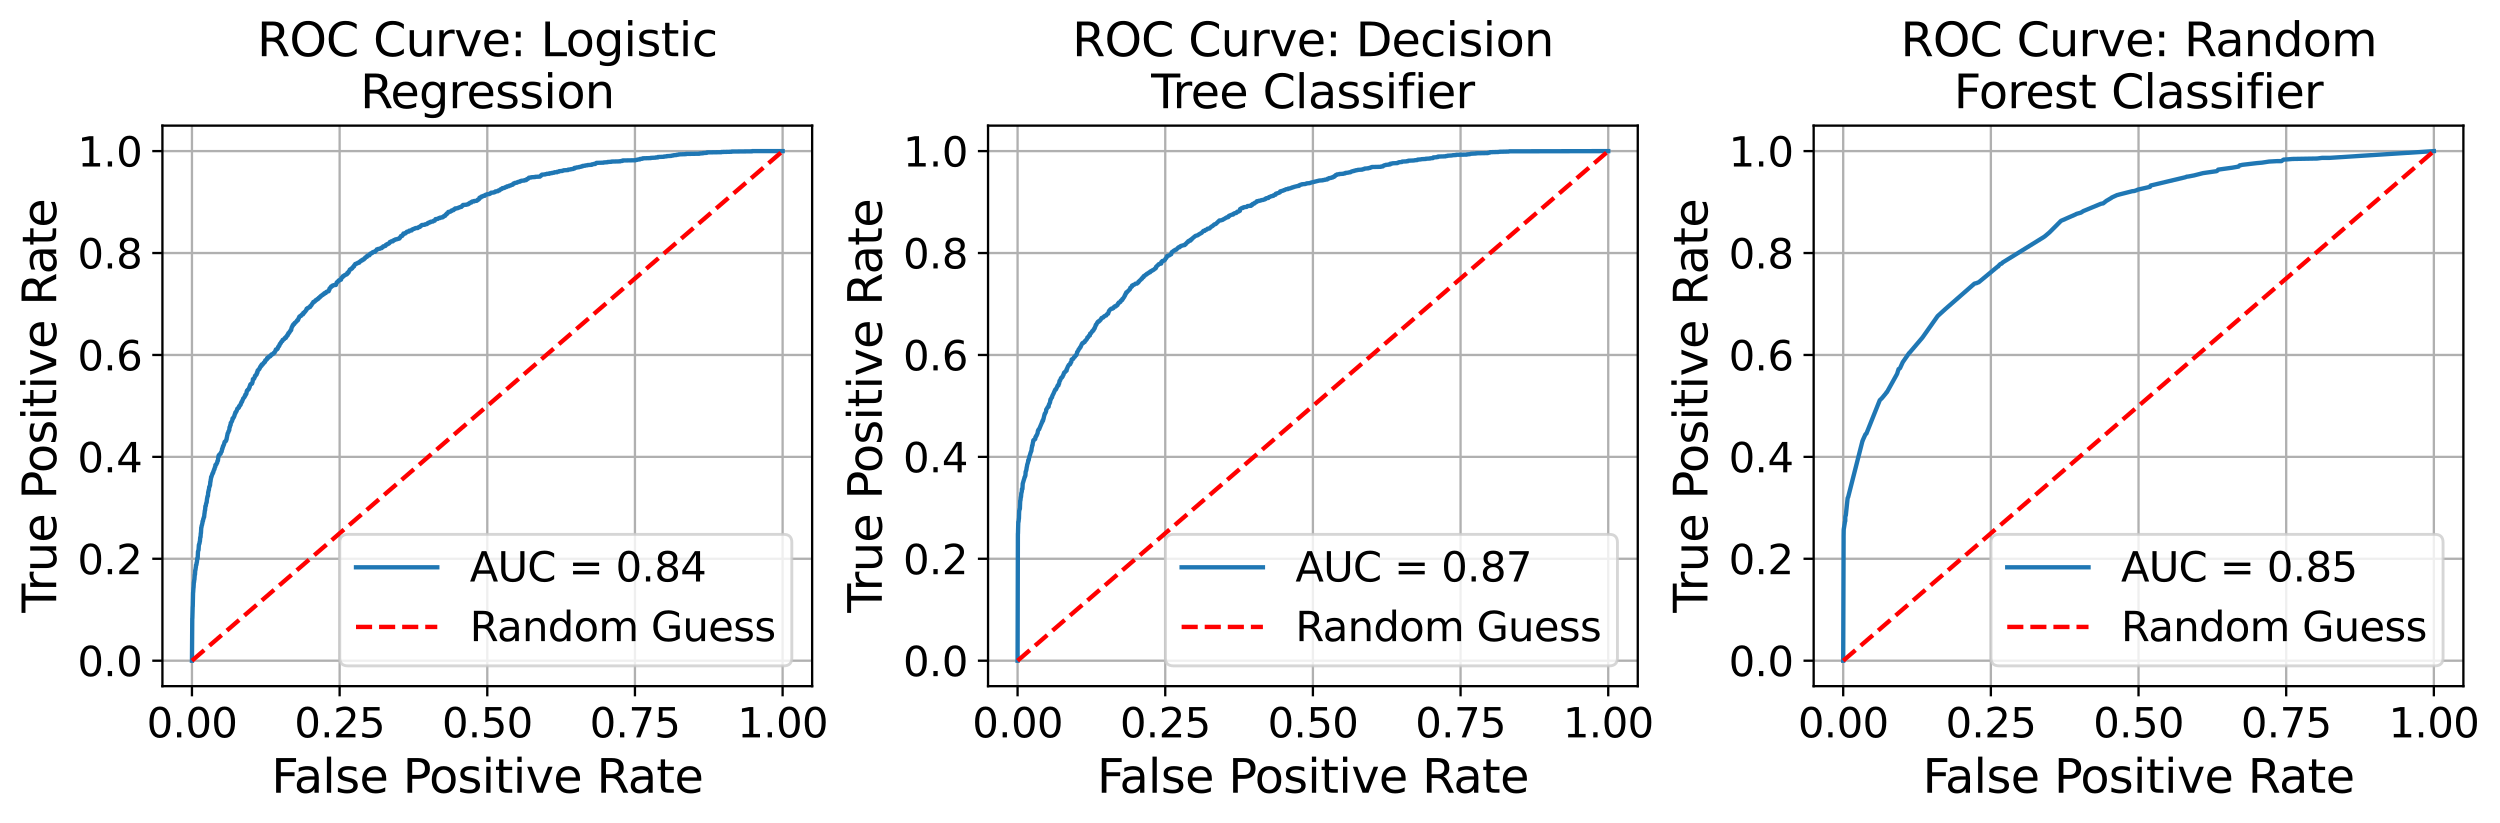 <?xml version="1.0" encoding="utf-8" standalone="no"?>
<!DOCTYPE svg PUBLIC "-//W3C//DTD SVG 1.1//EN"
  "http://www.w3.org/Graphics/SVG/1.1/DTD/svg11.dtd">
<svg xmlns:xlink="http://www.w3.org/1999/xlink" width="861.169pt" height="283.604pt" viewBox="0 0 861.169 283.604" xmlns="http://www.w3.org/2000/svg" version="1.1">
 <defs>
  <style type="text/css">*{stroke-linejoin: round; stroke-linecap: butt}</style>
 </defs>
 <g id="figure_1">
  <g id="patch_1">
   <path d="M 0 283.604 
L 861.169 283.604 
L 861.169 0 
L 0 0 
z
" style="fill: #ffffff"/>
  </g>
  <g id="axes_1">
   <g id="patch_2">
    <path d="M 55.949 236.37 
L 279.756 236.37 
L 279.756 43.274 
L 55.949 43.274 
z
" style="fill: #ffffff"/>
   </g>
   <g id="matplotlib.axis_1">
    <g id="xtick_1">
     <g id="line2d_1">
      <path d="M 66.122 236.37 
L 66.122 43.274 
" clip-path="url(#peee9dae6ba)" style="fill: none; stroke: #b0b0b0; stroke-width: 0.8; stroke-linecap: square"/>
     </g>
     <g id="line2d_2">
      <defs>
       <path id="me9f306f2e4" d="M 0 0 
L 0 3.5 
" style="stroke: #000000; stroke-width: 0.8"/>
      </defs>
      <g>
       <use xlink:href="#me9f306f2e4" x="66.122" y="236.37" style="stroke: #000000; stroke-width: 0.8"/>
      </g>
     </g>
     <g id="text_1">
      <!-- 0.00 -->
      <g transform="translate(50.536 254.008) scale(0.14 -0.14)">
       <defs>
        <path id="DejaVuSans-30" d="M 2034 4250 
Q 1547 4250 1301 3770 
Q 1056 3291 1056 2328 
Q 1056 1369 1301 889 
Q 1547 409 2034 409 
Q 2525 409 2770 889 
Q 3016 1369 3016 2328 
Q 3016 3291 2770 3770 
Q 2525 4250 2034 4250 
z
M 2034 4750 
Q 2819 4750 3233 4129 
Q 3647 3509 3647 2328 
Q 3647 1150 3233 529 
Q 2819 -91 2034 -91 
Q 1250 -91 836 529 
Q 422 1150 422 2328 
Q 422 3509 836 4129 
Q 1250 4750 2034 4750 
z
" transform="scale(0.016)"/>
        <path id="DejaVuSans-2e" d="M 684 794 
L 1344 794 
L 1344 0 
L 684 0 
L 684 794 
z
" transform="scale(0.016)"/>
       </defs>
       <use xlink:href="#DejaVuSans-30"/>
       <use xlink:href="#DejaVuSans-2e" x="63.623"/>
       <use xlink:href="#DejaVuSans-30" x="95.41"/>
       <use xlink:href="#DejaVuSans-30" x="159.033"/>
      </g>
     </g>
    </g>
    <g id="xtick_2">
     <g id="line2d_3">
      <path d="M 116.988 236.37 
L 116.988 43.274 
" clip-path="url(#peee9dae6ba)" style="fill: none; stroke: #b0b0b0; stroke-width: 0.8; stroke-linecap: square"/>
     </g>
     <g id="line2d_4">
      <g>
       <use xlink:href="#me9f306f2e4" x="116.988" y="236.37" style="stroke: #000000; stroke-width: 0.8"/>
      </g>
     </g>
     <g id="text_2">
      <!-- 0.25 -->
      <g transform="translate(101.402 254.008) scale(0.14 -0.14)">
       <defs>
        <path id="DejaVuSans-32" d="M 1228 531 
L 3431 531 
L 3431 0 
L 469 0 
L 469 531 
Q 828 903 1448 1529 
Q 2069 2156 2228 2338 
Q 2531 2678 2651 2914 
Q 2772 3150 2772 3378 
Q 2772 3750 2511 3984 
Q 2250 4219 1831 4219 
Q 1534 4219 1204 4116 
Q 875 4013 500 3803 
L 500 4441 
Q 881 4594 1212 4672 
Q 1544 4750 1819 4750 
Q 2544 4750 2975 4387 
Q 3406 4025 3406 3419 
Q 3406 3131 3298 2873 
Q 3191 2616 2906 2266 
Q 2828 2175 2409 1742 
Q 1991 1309 1228 531 
z
" transform="scale(0.016)"/>
        <path id="DejaVuSans-35" d="M 691 4666 
L 3169 4666 
L 3169 4134 
L 1269 4134 
L 1269 2991 
Q 1406 3038 1543 3061 
Q 1681 3084 1819 3084 
Q 2600 3084 3056 2656 
Q 3513 2228 3513 1497 
Q 3513 744 3044 326 
Q 2575 -91 1722 -91 
Q 1428 -91 1123 -41 
Q 819 9 494 109 
L 494 744 
Q 775 591 1075 516 
Q 1375 441 1709 441 
Q 2250 441 2565 725 
Q 2881 1009 2881 1497 
Q 2881 1984 2565 2268 
Q 2250 2553 1709 2553 
Q 1456 2553 1204 2497 
Q 953 2441 691 2322 
L 691 4666 
z
" transform="scale(0.016)"/>
       </defs>
       <use xlink:href="#DejaVuSans-30"/>
       <use xlink:href="#DejaVuSans-2e" x="63.623"/>
       <use xlink:href="#DejaVuSans-32" x="95.41"/>
       <use xlink:href="#DejaVuSans-35" x="159.033"/>
      </g>
     </g>
    </g>
    <g id="xtick_3">
     <g id="line2d_5">
      <path d="M 167.853 236.37 
L 167.853 43.274 
" clip-path="url(#peee9dae6ba)" style="fill: none; stroke: #b0b0b0; stroke-width: 0.8; stroke-linecap: square"/>
     </g>
     <g id="line2d_6">
      <g>
       <use xlink:href="#me9f306f2e4" x="167.853" y="236.37" style="stroke: #000000; stroke-width: 0.8"/>
      </g>
     </g>
     <g id="text_3">
      <!-- 0.50 -->
      <g transform="translate(152.267 254.008) scale(0.14 -0.14)">
       <use xlink:href="#DejaVuSans-30"/>
       <use xlink:href="#DejaVuSans-2e" x="63.623"/>
       <use xlink:href="#DejaVuSans-35" x="95.41"/>
       <use xlink:href="#DejaVuSans-30" x="159.033"/>
      </g>
     </g>
    </g>
    <g id="xtick_4">
     <g id="line2d_7">
      <path d="M 218.718 236.37 
L 218.718 43.274 
" clip-path="url(#peee9dae6ba)" style="fill: none; stroke: #b0b0b0; stroke-width: 0.8; stroke-linecap: square"/>
     </g>
     <g id="line2d_8">
      <g>
       <use xlink:href="#me9f306f2e4" x="218.718" y="236.37" style="stroke: #000000; stroke-width: 0.8"/>
      </g>
     </g>
     <g id="text_4">
      <!-- 0.75 -->
      <g transform="translate(203.132 254.008) scale(0.14 -0.14)">
       <defs>
        <path id="DejaVuSans-37" d="M 525 4666 
L 3525 4666 
L 3525 4397 
L 1831 0 
L 1172 0 
L 2766 4134 
L 525 4134 
L 525 4666 
z
" transform="scale(0.016)"/>
       </defs>
       <use xlink:href="#DejaVuSans-30"/>
       <use xlink:href="#DejaVuSans-2e" x="63.623"/>
       <use xlink:href="#DejaVuSans-37" x="95.41"/>
       <use xlink:href="#DejaVuSans-35" x="159.033"/>
      </g>
     </g>
    </g>
    <g id="xtick_5">
     <g id="line2d_9">
      <path d="M 269.583 236.37 
L 269.583 43.274 
" clip-path="url(#peee9dae6ba)" style="fill: none; stroke: #b0b0b0; stroke-width: 0.8; stroke-linecap: square"/>
     </g>
     <g id="line2d_10">
      <g>
       <use xlink:href="#me9f306f2e4" x="269.583" y="236.37" style="stroke: #000000; stroke-width: 0.8"/>
      </g>
     </g>
     <g id="text_5">
      <!-- 1.00 -->
      <g transform="translate(253.997 254.008) scale(0.14 -0.14)">
       <defs>
        <path id="DejaVuSans-31" d="M 794 531 
L 1825 531 
L 1825 4091 
L 703 3866 
L 703 4441 
L 1819 4666 
L 2450 4666 
L 2450 531 
L 3481 531 
L 3481 0 
L 794 0 
L 794 531 
z
" transform="scale(0.016)"/>
       </defs>
       <use xlink:href="#DejaVuSans-31"/>
       <use xlink:href="#DejaVuSans-2e" x="63.623"/>
       <use xlink:href="#DejaVuSans-30" x="95.41"/>
       <use xlink:href="#DejaVuSans-30" x="159.033"/>
      </g>
     </g>
    </g>
    <g id="text_6">
     <!-- False Positive Rate -->
     <g transform="translate(93.507 273.077) scale(0.16 -0.16)">
      <defs>
       <path id="DejaVuSans-46" d="M 628 4666 
L 3309 4666 
L 3309 4134 
L 1259 4134 
L 1259 2759 
L 3109 2759 
L 3109 2228 
L 1259 2228 
L 1259 0 
L 628 0 
L 628 4666 
z
" transform="scale(0.016)"/>
       <path id="DejaVuSans-61" d="M 2194 1759 
Q 1497 1759 1228 1600 
Q 959 1441 959 1056 
Q 959 750 1161 570 
Q 1363 391 1709 391 
Q 2188 391 2477 730 
Q 2766 1069 2766 1631 
L 2766 1759 
L 2194 1759 
z
M 3341 1997 
L 3341 0 
L 2766 0 
L 2766 531 
Q 2569 213 2275 61 
Q 1981 -91 1556 -91 
Q 1019 -91 701 211 
Q 384 513 384 1019 
Q 384 1609 779 1909 
Q 1175 2209 1959 2209 
L 2766 2209 
L 2766 2266 
Q 2766 2663 2505 2880 
Q 2244 3097 1772 3097 
Q 1472 3097 1187 3025 
Q 903 2953 641 2809 
L 641 3341 
Q 956 3463 1253 3523 
Q 1550 3584 1831 3584 
Q 2591 3584 2966 3190 
Q 3341 2797 3341 1997 
z
" transform="scale(0.016)"/>
       <path id="DejaVuSans-6c" d="M 603 4863 
L 1178 4863 
L 1178 0 
L 603 0 
L 603 4863 
z
" transform="scale(0.016)"/>
       <path id="DejaVuSans-73" d="M 2834 3397 
L 2834 2853 
Q 2591 2978 2328 3040 
Q 2066 3103 1784 3103 
Q 1356 3103 1142 2972 
Q 928 2841 928 2578 
Q 928 2378 1081 2264 
Q 1234 2150 1697 2047 
L 1894 2003 
Q 2506 1872 2764 1633 
Q 3022 1394 3022 966 
Q 3022 478 2636 193 
Q 2250 -91 1575 -91 
Q 1294 -91 989 -36 
Q 684 19 347 128 
L 347 722 
Q 666 556 975 473 
Q 1284 391 1588 391 
Q 1994 391 2212 530 
Q 2431 669 2431 922 
Q 2431 1156 2273 1281 
Q 2116 1406 1581 1522 
L 1381 1569 
Q 847 1681 609 1914 
Q 372 2147 372 2553 
Q 372 3047 722 3315 
Q 1072 3584 1716 3584 
Q 2034 3584 2315 3537 
Q 2597 3491 2834 3397 
z
" transform="scale(0.016)"/>
       <path id="DejaVuSans-65" d="M 3597 1894 
L 3597 1613 
L 953 1613 
Q 991 1019 1311 708 
Q 1631 397 2203 397 
Q 2534 397 2845 478 
Q 3156 559 3463 722 
L 3463 178 
Q 3153 47 2828 -22 
Q 2503 -91 2169 -91 
Q 1331 -91 842 396 
Q 353 884 353 1716 
Q 353 2575 817 3079 
Q 1281 3584 2069 3584 
Q 2775 3584 3186 3129 
Q 3597 2675 3597 1894 
z
M 3022 2063 
Q 3016 2534 2758 2815 
Q 2500 3097 2075 3097 
Q 1594 3097 1305 2825 
Q 1016 2553 972 2059 
L 3022 2063 
z
" transform="scale(0.016)"/>
       <path id="DejaVuSans-20" transform="scale(0.016)"/>
       <path id="DejaVuSans-50" d="M 1259 4147 
L 1259 2394 
L 2053 2394 
Q 2494 2394 2734 2622 
Q 2975 2850 2975 3272 
Q 2975 3691 2734 3919 
Q 2494 4147 2053 4147 
L 1259 4147 
z
M 628 4666 
L 2053 4666 
Q 2838 4666 3239 4311 
Q 3641 3956 3641 3272 
Q 3641 2581 3239 2228 
Q 2838 1875 2053 1875 
L 1259 1875 
L 1259 0 
L 628 0 
L 628 4666 
z
" transform="scale(0.016)"/>
       <path id="DejaVuSans-6f" d="M 1959 3097 
Q 1497 3097 1228 2736 
Q 959 2375 959 1747 
Q 959 1119 1226 758 
Q 1494 397 1959 397 
Q 2419 397 2687 759 
Q 2956 1122 2956 1747 
Q 2956 2369 2687 2733 
Q 2419 3097 1959 3097 
z
M 1959 3584 
Q 2709 3584 3137 3096 
Q 3566 2609 3566 1747 
Q 3566 888 3137 398 
Q 2709 -91 1959 -91 
Q 1206 -91 779 398 
Q 353 888 353 1747 
Q 353 2609 779 3096 
Q 1206 3584 1959 3584 
z
" transform="scale(0.016)"/>
       <path id="DejaVuSans-69" d="M 603 3500 
L 1178 3500 
L 1178 0 
L 603 0 
L 603 3500 
z
M 603 4863 
L 1178 4863 
L 1178 4134 
L 603 4134 
L 603 4863 
z
" transform="scale(0.016)"/>
       <path id="DejaVuSans-74" d="M 1172 4494 
L 1172 3500 
L 2356 3500 
L 2356 3053 
L 1172 3053 
L 1172 1153 
Q 1172 725 1289 603 
Q 1406 481 1766 481 
L 2356 481 
L 2356 0 
L 1766 0 
Q 1100 0 847 248 
Q 594 497 594 1153 
L 594 3053 
L 172 3053 
L 172 3500 
L 594 3500 
L 594 4494 
L 1172 4494 
z
" transform="scale(0.016)"/>
       <path id="DejaVuSans-76" d="M 191 3500 
L 800 3500 
L 1894 563 
L 2988 3500 
L 3597 3500 
L 2284 0 
L 1503 0 
L 191 3500 
z
" transform="scale(0.016)"/>
       <path id="DejaVuSans-52" d="M 2841 2188 
Q 3044 2119 3236 1894 
Q 3428 1669 3622 1275 
L 4263 0 
L 3584 0 
L 2988 1197 
Q 2756 1666 2539 1819 
Q 2322 1972 1947 1972 
L 1259 1972 
L 1259 0 
L 628 0 
L 628 4666 
L 2053 4666 
Q 2853 4666 3247 4331 
Q 3641 3997 3641 3322 
Q 3641 2881 3436 2590 
Q 3231 2300 2841 2188 
z
M 1259 4147 
L 1259 2491 
L 2053 2491 
Q 2509 2491 2742 2702 
Q 2975 2913 2975 3322 
Q 2975 3731 2742 3939 
Q 2509 4147 2053 4147 
L 1259 4147 
z
" transform="scale(0.016)"/>
      </defs>
      <use xlink:href="#DejaVuSans-46"/>
      <use xlink:href="#DejaVuSans-61" x="48.395"/>
      <use xlink:href="#DejaVuSans-6c" x="109.674"/>
      <use xlink:href="#DejaVuSans-73" x="137.457"/>
      <use xlink:href="#DejaVuSans-65" x="189.557"/>
      <use xlink:href="#DejaVuSans-20" x="251.08"/>
      <use xlink:href="#DejaVuSans-50" x="282.867"/>
      <use xlink:href="#DejaVuSans-6f" x="339.545"/>
      <use xlink:href="#DejaVuSans-73" x="400.727"/>
      <use xlink:href="#DejaVuSans-69" x="452.826"/>
      <use xlink:href="#DejaVuSans-74" x="480.609"/>
      <use xlink:href="#DejaVuSans-69" x="519.818"/>
      <use xlink:href="#DejaVuSans-76" x="547.602"/>
      <use xlink:href="#DejaVuSans-65" x="606.781"/>
      <use xlink:href="#DejaVuSans-20" x="668.305"/>
      <use xlink:href="#DejaVuSans-52" x="700.092"/>
      <use xlink:href="#DejaVuSans-61" x="767.324"/>
      <use xlink:href="#DejaVuSans-74" x="828.604"/>
      <use xlink:href="#DejaVuSans-65" x="867.812"/>
     </g>
    </g>
   </g>
   <g id="matplotlib.axis_2">
    <g id="ytick_1">
     <g id="line2d_11">
      <path d="M 55.949 227.593 
L 279.756 227.593 
" clip-path="url(#peee9dae6ba)" style="fill: none; stroke: #b0b0b0; stroke-width: 0.8; stroke-linecap: square"/>
     </g>
     <g id="line2d_12">
      <defs>
       <path id="mbd7686cc06" d="M 0 0 
L -3.5 0 
" style="stroke: #000000; stroke-width: 0.8"/>
      </defs>
      <g>
       <use xlink:href="#mbd7686cc06" x="55.949" y="227.593" style="stroke: #000000; stroke-width: 0.8"/>
      </g>
     </g>
     <g id="text_7">
      <!-- 0.0 -->
      <g transform="translate(26.685 232.912) scale(0.14 -0.14)">
       <use xlink:href="#DejaVuSans-30"/>
       <use xlink:href="#DejaVuSans-2e" x="63.623"/>
       <use xlink:href="#DejaVuSans-30" x="95.41"/>
      </g>
     </g>
    </g>
    <g id="ytick_2">
     <g id="line2d_13">
      <path d="M 55.949 192.485 
L 279.756 192.485 
" clip-path="url(#peee9dae6ba)" style="fill: none; stroke: #b0b0b0; stroke-width: 0.8; stroke-linecap: square"/>
     </g>
     <g id="line2d_14">
      <g>
       <use xlink:href="#mbd7686cc06" x="55.949" y="192.485" style="stroke: #000000; stroke-width: 0.8"/>
      </g>
     </g>
     <g id="text_8">
      <!-- 0.2 -->
      <g transform="translate(26.685 197.803) scale(0.14 -0.14)">
       <use xlink:href="#DejaVuSans-30"/>
       <use xlink:href="#DejaVuSans-2e" x="63.623"/>
       <use xlink:href="#DejaVuSans-32" x="95.41"/>
      </g>
     </g>
    </g>
    <g id="ytick_3">
     <g id="line2d_15">
      <path d="M 55.949 157.376 
L 279.756 157.376 
" clip-path="url(#peee9dae6ba)" style="fill: none; stroke: #b0b0b0; stroke-width: 0.8; stroke-linecap: square"/>
     </g>
     <g id="line2d_16">
      <g>
       <use xlink:href="#mbd7686cc06" x="55.949" y="157.376" style="stroke: #000000; stroke-width: 0.8"/>
      </g>
     </g>
     <g id="text_9">
      <!-- 0.4 -->
      <g transform="translate(26.685 162.695) scale(0.14 -0.14)">
       <defs>
        <path id="DejaVuSans-34" d="M 2419 4116 
L 825 1625 
L 2419 1625 
L 2419 4116 
z
M 2253 4666 
L 3047 4666 
L 3047 1625 
L 3713 1625 
L 3713 1100 
L 3047 1100 
L 3047 0 
L 2419 0 
L 2419 1100 
L 313 1100 
L 313 1709 
L 2253 4666 
z
" transform="scale(0.016)"/>
       </defs>
       <use xlink:href="#DejaVuSans-30"/>
       <use xlink:href="#DejaVuSans-2e" x="63.623"/>
       <use xlink:href="#DejaVuSans-34" x="95.41"/>
      </g>
     </g>
    </g>
    <g id="ytick_4">
     <g id="line2d_17">
      <path d="M 55.949 122.268 
L 279.756 122.268 
" clip-path="url(#peee9dae6ba)" style="fill: none; stroke: #b0b0b0; stroke-width: 0.8; stroke-linecap: square"/>
     </g>
     <g id="line2d_18">
      <g>
       <use xlink:href="#mbd7686cc06" x="55.949" y="122.268" style="stroke: #000000; stroke-width: 0.8"/>
      </g>
     </g>
     <g id="text_10">
      <!-- 0.6 -->
      <g transform="translate(26.685 127.587) scale(0.14 -0.14)">
       <defs>
        <path id="DejaVuSans-36" d="M 2113 2584 
Q 1688 2584 1439 2293 
Q 1191 2003 1191 1497 
Q 1191 994 1439 701 
Q 1688 409 2113 409 
Q 2538 409 2786 701 
Q 3034 994 3034 1497 
Q 3034 2003 2786 2293 
Q 2538 2584 2113 2584 
z
M 3366 4563 
L 3366 3988 
Q 3128 4100 2886 4159 
Q 2644 4219 2406 4219 
Q 1781 4219 1451 3797 
Q 1122 3375 1075 2522 
Q 1259 2794 1537 2939 
Q 1816 3084 2150 3084 
Q 2853 3084 3261 2657 
Q 3669 2231 3669 1497 
Q 3669 778 3244 343 
Q 2819 -91 2113 -91 
Q 1303 -91 875 529 
Q 447 1150 447 2328 
Q 447 3434 972 4092 
Q 1497 4750 2381 4750 
Q 2619 4750 2861 4703 
Q 3103 4656 3366 4563 
z
" transform="scale(0.016)"/>
       </defs>
       <use xlink:href="#DejaVuSans-30"/>
       <use xlink:href="#DejaVuSans-2e" x="63.623"/>
       <use xlink:href="#DejaVuSans-36" x="95.41"/>
      </g>
     </g>
    </g>
    <g id="ytick_5">
     <g id="line2d_19">
      <path d="M 55.949 87.159 
L 279.756 87.159 
" clip-path="url(#peee9dae6ba)" style="fill: none; stroke: #b0b0b0; stroke-width: 0.8; stroke-linecap: square"/>
     </g>
     <g id="line2d_20">
      <g>
       <use xlink:href="#mbd7686cc06" x="55.949" y="87.159" style="stroke: #000000; stroke-width: 0.8"/>
      </g>
     </g>
     <g id="text_11">
      <!-- 0.8 -->
      <g transform="translate(26.685 92.478) scale(0.14 -0.14)">
       <defs>
        <path id="DejaVuSans-38" d="M 2034 2216 
Q 1584 2216 1326 1975 
Q 1069 1734 1069 1313 
Q 1069 891 1326 650 
Q 1584 409 2034 409 
Q 2484 409 2743 651 
Q 3003 894 3003 1313 
Q 3003 1734 2745 1975 
Q 2488 2216 2034 2216 
z
M 1403 2484 
Q 997 2584 770 2862 
Q 544 3141 544 3541 
Q 544 4100 942 4425 
Q 1341 4750 2034 4750 
Q 2731 4750 3128 4425 
Q 3525 4100 3525 3541 
Q 3525 3141 3298 2862 
Q 3072 2584 2669 2484 
Q 3125 2378 3379 2068 
Q 3634 1759 3634 1313 
Q 3634 634 3220 271 
Q 2806 -91 2034 -91 
Q 1263 -91 848 271 
Q 434 634 434 1313 
Q 434 1759 690 2068 
Q 947 2378 1403 2484 
z
M 1172 3481 
Q 1172 3119 1398 2916 
Q 1625 2713 2034 2713 
Q 2441 2713 2670 2916 
Q 2900 3119 2900 3481 
Q 2900 3844 2670 4047 
Q 2441 4250 2034 4250 
Q 1625 4250 1398 4047 
Q 1172 3844 1172 3481 
z
" transform="scale(0.016)"/>
       </defs>
       <use xlink:href="#DejaVuSans-30"/>
       <use xlink:href="#DejaVuSans-2e" x="63.623"/>
       <use xlink:href="#DejaVuSans-38" x="95.41"/>
      </g>
     </g>
    </g>
    <g id="ytick_6">
     <g id="line2d_21">
      <path d="M 55.949 52.051 
L 279.756 52.051 
" clip-path="url(#peee9dae6ba)" style="fill: none; stroke: #b0b0b0; stroke-width: 0.8; stroke-linecap: square"/>
     </g>
     <g id="line2d_22">
      <g>
       <use xlink:href="#mbd7686cc06" x="55.949" y="52.051" style="stroke: #000000; stroke-width: 0.8"/>
      </g>
     </g>
     <g id="text_12">
      <!-- 1.0 -->
      <g transform="translate(26.685 57.37) scale(0.14 -0.14)">
       <use xlink:href="#DejaVuSans-31"/>
       <use xlink:href="#DejaVuSans-2e" x="63.623"/>
       <use xlink:href="#DejaVuSans-30" x="95.41"/>
      </g>
     </g>
    </g>
    <g id="text_13">
     <!-- True Positive Rate -->
     <g transform="translate(19.358 211.07) rotate(-90) scale(0.16 -0.16)">
      <defs>
       <path id="DejaVuSans-54" d="M -19 4666 
L 3928 4666 
L 3928 4134 
L 2272 4134 
L 2272 0 
L 1638 0 
L 1638 4134 
L -19 4134 
L -19 4666 
z
" transform="scale(0.016)"/>
       <path id="DejaVuSans-72" d="M 2631 2963 
Q 2534 3019 2420 3045 
Q 2306 3072 2169 3072 
Q 1681 3072 1420 2755 
Q 1159 2438 1159 1844 
L 1159 0 
L 581 0 
L 581 3500 
L 1159 3500 
L 1159 2956 
Q 1341 3275 1631 3429 
Q 1922 3584 2338 3584 
Q 2397 3584 2469 3576 
Q 2541 3569 2628 3553 
L 2631 2963 
z
" transform="scale(0.016)"/>
       <path id="DejaVuSans-75" d="M 544 1381 
L 544 3500 
L 1119 3500 
L 1119 1403 
Q 1119 906 1312 657 
Q 1506 409 1894 409 
Q 2359 409 2629 706 
Q 2900 1003 2900 1516 
L 2900 3500 
L 3475 3500 
L 3475 0 
L 2900 0 
L 2900 538 
Q 2691 219 2414 64 
Q 2138 -91 1772 -91 
Q 1169 -91 856 284 
Q 544 659 544 1381 
z
M 1991 3584 
L 1991 3584 
z
" transform="scale(0.016)"/>
      </defs>
      <use xlink:href="#DejaVuSans-54"/>
      <use xlink:href="#DejaVuSans-72" x="46.334"/>
      <use xlink:href="#DejaVuSans-75" x="87.447"/>
      <use xlink:href="#DejaVuSans-65" x="150.826"/>
      <use xlink:href="#DejaVuSans-20" x="212.35"/>
      <use xlink:href="#DejaVuSans-50" x="244.137"/>
      <use xlink:href="#DejaVuSans-6f" x="300.814"/>
      <use xlink:href="#DejaVuSans-73" x="361.996"/>
      <use xlink:href="#DejaVuSans-69" x="414.096"/>
      <use xlink:href="#DejaVuSans-74" x="441.879"/>
      <use xlink:href="#DejaVuSans-69" x="481.088"/>
      <use xlink:href="#DejaVuSans-76" x="508.871"/>
      <use xlink:href="#DejaVuSans-65" x="568.051"/>
      <use xlink:href="#DejaVuSans-20" x="629.574"/>
      <use xlink:href="#DejaVuSans-52" x="661.361"/>
      <use xlink:href="#DejaVuSans-61" x="728.594"/>
      <use xlink:href="#DejaVuSans-74" x="789.873"/>
      <use xlink:href="#DejaVuSans-65" x="829.082"/>
     </g>
    </g>
   </g>
   <g id="line2d_23">
    <path d="M 66.122 227.593 
L 66.232 213.027 
L 66.259 213.027 
L 66.369 208.973 
L 66.396 208.973 
L 66.506 204.092 
L 66.533 204.092 
L 66.643 202.44 
L 66.67 202.44 
L 66.78 200.563 
L 66.834 200.563 
L 66.916 199.662 
L 66.971 199.662 
L 67.081 198.011 
L 67.163 197.936 
L 67.245 196.434 
L 67.327 196.359 
L 67.437 195.458 
L 67.464 195.458 
L 67.519 194.632 
L 67.656 194.557 
L 67.738 193.806 
L 67.793 193.806 
L 67.902 192.83 
L 67.929 192.83 
L 67.957 192.304 
L 68.094 192.304 
L 68.203 189.902 
L 68.258 189.827 
L 68.368 189.451 
L 68.395 189.451 
L 68.504 187.724 
L 68.532 187.724 
L 68.641 187.274 
L 68.696 187.274 
L 68.806 186.523 
L 68.86 186.523 
L 68.97 185.096 
L 69.079 185.021 
L 69.162 183.67 
L 69.216 183.67 
L 69.326 181.718 
L 69.381 181.718 
L 69.49 180.967 
L 69.572 180.892 
L 69.682 180.291 
L 69.709 180.291 
L 69.791 179.54 
L 69.901 179.54 
L 70.01 178.79 
L 70.093 178.714 
L 70.202 178.189 
L 70.312 178.114 
L 70.421 176.913 
L 70.448 176.913 
L 70.558 175.861 
L 70.64 175.786 
L 70.75 174.36 
L 70.887 174.285 
L 70.996 173.459 
L 71.051 173.384 
L 71.106 173.083 
L 71.188 173.083 
L 71.297 171.882 
L 71.325 171.882 
L 71.434 171.131 
L 71.489 171.131 
L 71.516 170.831 
L 71.626 170.831 
L 71.708 169.554 
L 71.763 169.554 
L 71.872 168.804 
L 71.954 168.804 
L 72.064 167.753 
L 72.173 167.677 
L 72.256 167.302 
L 72.338 167.227 
L 72.447 165.951 
L 72.502 165.951 
L 72.611 165.05 
L 72.666 164.974 
L 72.721 164.299 
L 72.831 164.299 
L 72.94 163.848 
L 72.967 163.848 
L 73.077 163.473 
L 73.104 163.473 
L 73.186 163.097 
L 73.351 163.022 
L 73.405 162.647 
L 73.488 162.647 
L 73.57 162.196 
L 73.652 162.121 
L 73.761 161.671 
L 73.871 161.671 
L 73.98 161.07 
L 74.008 161.07 
L 74.063 160.845 
L 74.172 160.77 
L 74.2 160.169 
L 74.364 160.094 
L 74.364 160.019 
L 74.501 160.019 
L 74.555 159.719 
L 74.638 159.719 
L 74.747 159.418 
L 74.802 159.418 
L 74.911 158.743 
L 75.076 158.668 
L 75.185 157.541 
L 75.213 157.541 
L 75.295 156.941 
L 75.486 156.941 
L 75.541 156.565 
L 75.76 156.49 
L 75.815 156.34 
L 75.979 156.34 
L 76.089 155.89 
L 76.143 155.814 
L 76.253 155.664 
L 76.335 155.589 
L 76.445 154.989 
L 76.472 154.989 
L 76.499 154.613 
L 76.609 154.613 
L 76.718 154.013 
L 76.801 154.013 
L 76.828 153.637 
L 76.965 153.562 
L 77.074 153.187 
L 77.157 153.112 
L 77.266 152.586 
L 77.293 152.586 
L 77.376 152.211 
L 77.512 152.135 
L 77.512 152.06 
L 77.759 151.985 
L 77.868 151.76 
L 77.896 151.76 
L 77.951 151.385 
L 78.033 151.385 
L 78.142 150.634 
L 78.17 150.634 
L 78.279 149.958 
L 78.307 149.958 
L 78.416 149.282 
L 78.471 149.282 
L 78.553 149.057 
L 78.635 148.982 
L 78.69 148.607 
L 78.772 148.607 
L 78.854 148.306 
L 78.964 148.231 
L 79.073 147.18 
L 79.183 147.105 
L 79.265 146.654 
L 79.32 146.654 
L 79.347 146.354 
L 79.456 146.354 
L 79.484 145.678 
L 79.621 145.603 
L 79.73 145.378 
L 79.758 145.378 
L 79.812 145.153 
L 79.922 145.078 
L 80.031 144.627 
L 80.059 144.627 
L 80.086 144.177 
L 80.278 144.177 
L 80.387 143.801 
L 80.552 143.726 
L 80.634 143.426 
L 80.716 143.351 
L 80.825 142.825 
L 80.88 142.825 
L 80.962 142.45 
L 81.045 142.45 
L 81.072 142.074 
L 81.127 142.074 
L 81.236 142.074 
L 81.318 141.774 
L 81.455 141.699 
L 81.565 141.324 
L 81.619 141.324 
L 81.729 140.798 
L 81.866 140.723 
L 81.866 140.648 
L 82.14 140.573 
L 82.167 140.423 
L 82.277 140.423 
L 82.359 139.897 
L 82.605 139.822 
L 82.687 139.522 
L 82.879 139.447 
L 82.988 138.921 
L 83.071 138.921 
L 83.18 138.471 
L 83.372 138.395 
L 83.481 137.945 
L 83.536 137.945 
L 83.646 137.645 
L 83.7 137.57 
L 83.755 137.269 
L 83.892 137.194 
L 83.974 137.044 
L 84.084 136.969 
L 84.138 136.819 
L 84.248 136.744 
L 84.33 136.368 
L 84.467 136.368 
L 84.522 135.918 
L 84.713 135.918 
L 84.796 135.617 
L 84.878 135.617 
L 84.987 134.792 
L 85.042 134.716 
L 85.069 134.566 
L 85.261 134.566 
L 85.316 134.266 
L 85.507 134.191 
L 85.507 134.116 
L 85.699 134.041 
L 85.781 133.665 
L 85.836 133.665 
L 85.863 133.44 
L 85.973 133.44 
L 86.055 132.914 
L 86.11 132.914 
L 86.219 132.464 
L 86.329 132.389 
L 86.329 132.314 
L 86.712 132.239 
L 86.822 132.089 
L 86.849 132.089 
L 86.931 131.638 
L 87.013 131.563 
L 87.123 130.587 
L 87.479 130.512 
L 87.534 130.287 
L 87.616 130.287 
L 87.725 129.836 
L 87.835 129.761 
L 87.835 129.461 
L 88.026 129.461 
L 88.026 129.235 
L 88.273 129.16 
L 88.382 128.935 
L 88.437 128.935 
L 88.492 128.334 
L 88.684 128.334 
L 88.738 127.659 
L 88.848 127.659 
L 88.93 127.433 
L 89.149 127.358 
L 89.231 127.133 
L 89.341 127.133 
L 89.395 126.833 
L 89.505 126.833 
L 89.614 126.382 
L 89.833 126.307 
L 89.861 126.007 
L 90.107 126.007 
L 90.162 125.556 
L 90.491 125.556 
L 90.6 125.256 
L 90.792 125.181 
L 90.874 124.881 
L 91.148 124.806 
L 91.23 124.655 
L 91.285 124.655 
L 91.367 124.13 
L 91.586 124.13 
L 91.586 123.98 
L 91.805 123.905 
L 91.887 123.754 
L 91.969 123.754 
L 92.024 123.304 
L 92.462 123.229 
L 92.517 122.929 
L 92.845 122.853 
L 92.873 122.703 
L 93.146 122.703 
L 93.229 122.403 
L 93.475 122.328 
L 93.502 122.103 
L 93.913 122.028 
L 93.968 121.877 
L 94.214 121.802 
L 94.269 121.577 
L 94.57 121.502 
L 94.68 121.127 
L 94.762 121.051 
L 94.871 120.901 
L 94.899 120.901 
L 94.954 120.526 
L 95.036 120.526 
L 95.036 120.376 
L 95.474 120.301 
L 95.583 120.075 
L 95.665 120.075 
L 95.775 119.55 
L 95.939 119.475 
L 95.939 119.325 
L 96.076 119.325 
L 96.186 118.949 
L 96.295 118.949 
L 96.377 118.499 
L 96.514 118.424 
L 96.569 118.273 
L 96.733 118.198 
L 96.843 117.823 
L 96.925 117.748 
L 97.034 117.598 
L 97.253 117.523 
L 97.363 117.072 
L 97.664 116.997 
L 97.664 116.922 
L 97.883 116.847 
L 97.965 116.622 
L 98.102 116.547 
L 98.13 116.396 
L 98.458 116.396 
L 98.458 116.096 
L 98.677 116.021 
L 98.705 115.796 
L 98.896 115.721 
L 98.924 115.495 
L 99.115 115.495 
L 99.143 115.12 
L 99.28 115.12 
L 99.334 114.745 
L 99.636 114.67 
L 99.745 114.294 
L 99.882 114.219 
L 99.964 113.994 
L 100.128 113.919 
L 100.128 113.693 
L 100.293 113.693 
L 100.402 113.018 
L 100.43 113.018 
L 100.539 112.642 
L 100.649 112.567 
L 100.758 112.192 
L 100.922 112.117 
L 100.977 111.816 
L 101.114 111.741 
L 101.114 111.666 
L 101.333 111.666 
L 101.443 111.366 
L 101.525 111.291 
L 101.525 111.216 
L 101.771 111.141 
L 101.853 110.99 
L 101.963 110.915 
L 102.045 110.765 
L 102.209 110.69 
L 102.264 110.465 
L 102.374 110.465 
L 102.374 110.315 
L 102.675 110.24 
L 102.729 109.864 
L 102.839 109.789 
L 102.921 109.489 
L 103.003 109.489 
L 103.085 109.113 
L 103.25 109.038 
L 103.332 108.888 
L 103.715 108.813 
L 103.825 108.513 
L 104.016 108.438 
L 104.044 108.288 
L 104.372 108.288 
L 104.482 107.762 
L 104.783 107.762 
L 104.865 107.537 
L 104.947 107.537 
L 104.947 107.387 
L 105.139 107.311 
L 105.248 107.161 
L 105.303 107.086 
L 105.413 106.786 
L 105.55 106.786 
L 105.632 106.335 
L 105.96 106.26 
L 105.96 106.11 
L 106.289 106.035 
L 106.289 105.96 
L 106.563 105.885 
L 106.59 105.735 
L 106.836 105.735 
L 106.919 105.359 
L 107.165 105.284 
L 107.247 105.059 
L 107.329 105.059 
L 107.439 104.759 
L 107.548 104.684 
L 107.63 104.458 
L 107.74 104.458 
L 107.85 104.158 
L 107.932 104.083 
L 107.932 104.008 
L 108.37 103.933 
L 108.452 103.708 
L 108.671 103.632 
L 108.726 103.407 
L 109.054 103.332 
L 109.082 103.182 
L 109.383 103.107 
L 109.383 102.957 
L 109.711 102.882 
L 109.794 102.581 
L 110.04 102.506 
L 110.04 102.431 
L 110.177 102.431 
L 110.232 102.206 
L 110.478 102.131 
L 110.56 101.906 
L 110.834 101.83 
L 110.889 101.68 
L 111.19 101.605 
L 111.272 101.38 
L 111.628 101.305 
L 111.71 101.005 
L 112.23 100.93 
L 112.258 100.704 
L 112.395 100.704 
L 112.395 100.554 
L 112.751 100.479 
L 112.751 100.404 
L 113.216 100.329 
L 113.326 99.878 
L 113.435 99.878 
L 113.49 99.428 
L 113.627 99.353 
L 113.681 99.203 
L 113.818 99.128 
L 113.818 99.052 
L 113.983 98.977 
L 114.065 98.677 
L 114.421 98.602 
L 114.53 98.377 
L 114.914 98.302 
L 114.914 98.227 
L 115.708 98.151 
L 115.817 97.701 
L 115.927 97.626 
L 116.009 97.25 
L 116.228 97.175 
L 116.31 97.025 
L 116.529 96.95 
L 116.611 96.65 
L 116.858 96.65 
L 116.858 96.5 
L 117.213 96.425 
L 117.213 96.349 
L 117.46 96.349 
L 117.569 95.749 
L 117.816 95.674 
L 117.898 95.449 
L 118.062 95.449 
L 118.117 95.148 
L 118.473 95.073 
L 118.473 94.923 
L 118.719 94.848 
L 118.829 94.698 
L 119.212 94.623 
L 119.212 94.548 
L 119.513 94.472 
L 119.623 94.022 
L 120.034 93.947 
L 120.061 93.571 
L 120.253 93.496 
L 120.335 93.196 
L 120.417 93.121 
L 120.472 92.896 
L 120.663 92.821 
L 120.663 92.746 
L 120.937 92.746 
L 121.019 92.52 
L 121.32 92.445 
L 121.403 92.145 
L 121.54 92.145 
L 121.622 91.92 
L 121.786 91.845 
L 121.786 91.769 
L 121.95 91.769 
L 122.005 91.394 
L 122.169 91.319 
L 122.279 91.094 
L 122.361 91.094 
L 122.361 90.944 
L 122.799 90.869 
L 122.881 90.718 
L 123.264 90.643 
L 123.292 90.493 
L 123.73 90.493 
L 123.839 90.193 
L 124.031 90.118 
L 124.031 90.043 
L 124.332 89.968 
L 124.387 89.742 
L 124.825 89.667 
L 124.88 89.442 
L 125.345 89.367 
L 125.455 89.067 
L 125.729 88.991 
L 125.811 88.691 
L 126.085 88.616 
L 126.085 88.541 
L 126.413 88.466 
L 126.441 88.166 
L 126.66 88.09 
L 126.66 88.015 
L 127.262 87.94 
L 127.289 87.64 
L 127.426 87.565 
L 127.426 87.49 
L 127.727 87.415 
L 127.755 87.265 
L 128.165 87.189 
L 128.22 87.039 
L 128.357 86.964 
L 128.357 86.889 
L 128.713 86.814 
L 128.713 86.739 
L 129.206 86.739 
L 129.315 86.439 
L 129.507 86.364 
L 129.589 86.213 
L 129.726 86.138 
L 129.781 85.913 
L 130.192 85.838 
L 130.192 85.763 
L 130.849 85.688 
L 130.849 85.613 
L 131.177 85.538 
L 131.177 85.463 
L 131.506 85.463 
L 131.533 85.237 
L 131.807 85.162 
L 131.807 85.087 
L 131.944 85.087 
L 131.999 84.862 
L 132.519 84.787 
L 132.519 84.712 
L 132.765 84.712 
L 132.847 84.411 
L 133.039 84.411 
L 133.039 84.261 
L 133.422 84.186 
L 133.45 84.036 
L 133.861 83.961 
L 133.97 83.811 
L 134.08 83.811 
L 134.08 83.661 
L 134.216 83.661 
L 134.299 83.36 
L 134.709 83.285 
L 134.764 83.135 
L 135.312 83.135 
L 135.312 82.91 
L 135.695 82.835 
L 135.722 82.685 
L 136.16 82.609 
L 136.215 82.459 
L 136.872 82.384 
L 136.872 82.309 
L 137.393 82.234 
L 137.393 82.159 
L 137.584 82.159 
L 137.612 81.934 
L 137.831 81.859 
L 137.913 81.633 
L 137.995 81.558 
L 138.077 81.333 
L 138.543 81.258 
L 138.625 81.033 
L 138.679 81.033 
L 138.679 80.883 
L 138.926 80.808 
L 138.981 80.432 
L 139.61 80.432 
L 139.665 80.207 
L 139.939 80.132 
L 139.939 80.057 
L 140.103 80.057 
L 140.131 79.831 
L 140.87 79.756 
L 140.952 79.456 
L 141.801 79.381 
L 141.91 79.081 
L 142.239 79.006 
L 142.239 78.93 
L 142.622 78.855 
L 142.622 78.78 
L 143.005 78.705 
L 143.005 78.63 
L 143.115 78.63 
L 143.142 78.555 
L 143.882 78.555 
L 143.882 78.405 
L 144.183 78.33 
L 144.183 78.255 
L 144.621 78.18 
L 144.621 78.029 
L 144.922 77.954 
L 145.004 77.729 
L 145.223 77.654 
L 145.305 77.504 
L 146.291 77.429 
L 146.401 77.279 
L 147.03 77.204 
L 147.03 77.128 
L 147.167 77.128 
L 147.249 76.903 
L 147.496 76.903 
L 147.496 76.753 
L 147.989 76.678 
L 148.016 76.528 
L 148.345 76.528 
L 148.345 76.378 
L 149.139 76.303 
L 149.139 76.228 
L 149.303 76.152 
L 149.303 76.077 
L 149.768 76.002 
L 149.878 75.702 
L 150.015 75.627 
L 150.015 75.477 
L 150.809 75.402 
L 150.918 75.251 
L 151.219 75.176 
L 151.219 75.101 
L 151.63 75.101 
L 151.63 74.951 
L 152.452 74.876 
L 152.452 74.726 
L 152.808 74.651 
L 152.89 74.426 
L 153.328 74.35 
L 153.41 74.05 
L 153.547 74.05 
L 153.547 73.9 
L 153.848 73.825 
L 153.903 73.525 
L 154.149 73.525 
L 154.259 73.299 
L 154.396 73.224 
L 154.423 72.999 
L 155.135 72.924 
L 155.19 72.774 
L 155.518 72.699 
L 155.6 72.473 
L 156.203 72.398 
L 156.23 72.248 
L 156.367 72.173 
L 156.367 72.098 
L 156.75 72.023 
L 156.778 71.798 
L 157.654 71.723 
L 157.654 71.648 
L 158.01 71.572 
L 158.01 71.497 
L 158.393 71.422 
L 158.393 71.347 
L 158.941 71.272 
L 159.023 71.047 
L 159.214 70.972 
L 159.214 70.897 
L 159.379 70.897 
L 159.488 70.596 
L 160.72 70.521 
L 160.72 70.446 
L 161.268 70.371 
L 161.268 70.296 
L 161.405 70.296 
L 161.405 70.146 
L 161.733 70.071 
L 161.843 69.846 
L 162.391 69.77 
L 162.418 69.545 
L 162.692 69.47 
L 162.692 69.395 
L 163.294 69.395 
L 163.294 69.245 
L 164.225 69.17 
L 164.307 69.02 
L 164.554 68.945 
L 164.554 68.794 
L 164.882 68.719 
L 164.882 68.644 
L 165.046 68.569 
L 165.156 68.119 
L 165.649 68.044 
L 165.758 67.743 
L 166.251 67.668 
L 166.306 67.518 
L 166.99 67.443 
L 167.018 67.218 
L 167.319 67.143 
L 167.319 67.067 
L 167.784 66.992 
L 167.784 66.917 
L 168.606 66.842 
L 168.715 66.692 
L 169.016 66.617 
L 169.126 66.392 
L 170.084 66.317 
L 170.084 66.242 
L 170.55 66.167 
L 170.632 65.941 
L 171.508 65.866 
L 171.59 65.641 
L 172.11 65.566 
L 172.22 65.341 
L 172.412 65.266 
L 172.412 65.19 
L 172.795 65.115 
L 172.877 64.965 
L 173.041 64.965 
L 173.041 64.815 
L 173.753 64.74 
L 173.753 64.665 
L 173.972 64.59 
L 173.972 64.515 
L 174.465 64.44 
L 174.465 64.365 
L 174.602 64.365 
L 174.602 64.214 
L 175.286 64.139 
L 175.341 63.989 
L 175.861 63.914 
L 175.971 63.764 
L 176.382 63.689 
L 176.382 63.614 
L 176.628 63.614 
L 176.628 63.464 
L 176.847 63.388 
L 176.847 63.238 
L 177.258 63.163 
L 177.313 63.013 
L 178.052 62.938 
L 178.134 62.788 
L 178.545 62.713 
L 178.545 62.638 
L 179.147 62.563 
L 179.174 62.412 
L 179.585 62.337 
L 179.585 62.262 
L 180.653 62.187 
L 180.708 62.037 
L 181.255 62.037 
L 181.255 61.887 
L 181.529 61.812 
L 181.529 61.662 
L 181.912 61.587 
L 181.912 61.511 
L 182.077 61.436 
L 182.186 61.211 
L 182.98 61.136 
L 182.98 61.061 
L 184.349 60.986 
L 184.349 60.911 
L 185.992 60.836 
L 186.074 60.686 
L 186.293 60.61 
L 186.293 60.46 
L 186.458 60.46 
L 186.458 60.31 
L 186.649 60.235 
L 186.649 60.16 
L 187.799 60.085 
L 187.799 60.01 
L 188.374 59.935 
L 188.374 59.86 
L 189.223 59.86 
L 189.223 59.709 
L 190.154 59.634 
L 190.154 59.559 
L 190.893 59.484 
L 191.003 59.334 
L 191.879 59.334 
L 191.879 59.184 
L 192.563 59.109 
L 192.618 58.959 
L 193.713 58.884 
L 193.713 58.808 
L 194.151 58.733 
L 194.151 58.658 
L 195.657 58.583 
L 195.712 58.433 
L 196.616 58.358 
L 196.616 58.283 
L 197.41 58.208 
L 197.41 58.133 
L 197.875 58.058 
L 197.875 57.832 
L 198.587 57.757 
L 198.587 57.682 
L 199.436 57.607 
L 199.436 57.532 
L 200.065 57.457 
L 200.065 57.382 
L 200.64 57.307 
L 200.668 57.157 
L 201.571 57.082 
L 201.571 57.007 
L 202.365 56.931 
L 202.365 56.856 
L 203.816 56.781 
L 203.844 56.631 
L 204.501 56.556 
L 204.501 56.481 
L 205.049 56.481 
L 205.049 56.331 
L 205.377 56.256 
L 205.459 56.106 
L 207.923 56.03 
L 207.923 55.955 
L 209.265 55.88 
L 209.265 55.805 
L 210.607 55.73 
L 210.607 55.655 
L 213.618 55.58 
L 213.618 55.505 
L 214.44 55.43 
L 214.467 55.28 
L 218.875 55.205 
L 218.875 55.129 
L 219.533 55.054 
L 219.533 54.979 
L 220.409 54.904 
L 220.409 54.754 
L 221.312 54.679 
L 221.394 54.529 
L 224.187 54.454 
L 224.187 54.379 
L 225.885 54.304 
L 225.885 54.228 
L 226.597 54.228 
L 226.597 54.078 
L 228.677 54.003 
L 228.677 53.928 
L 229.663 53.853 
L 229.663 53.778 
L 231.251 53.703 
L 231.251 53.628 
L 231.963 53.553 
L 231.963 53.478 
L 233.058 53.403 
L 233.058 53.327 
L 233.798 53.252 
L 233.798 53.177 
L 236.289 53.102 
L 236.289 53.027 
L 240.944 52.952 
L 240.944 52.877 
L 242.148 52.802 
L 242.148 52.727 
L 243.463 52.652 
L 243.545 52.502 
L 248.501 52.427 
L 248.501 52.351 
L 251.978 52.276 
L 251.978 52.201 
L 259.097 52.126 
L 259.097 52.051 
L 269.583 52.051 
L 269.583 52.051 
" clip-path="url(#peee9dae6ba)" style="fill: none; stroke: #1f77b4; stroke-width: 1.5; stroke-linecap: square"/>
   </g>
   <g id="line2d_24">
    <path d="M 66.122 227.593 
L 269.583 52.051 
" clip-path="url(#peee9dae6ba)" style="fill: none; stroke-dasharray: 5.55,2.4; stroke-dashoffset: 0; stroke: #ff0000; stroke-width: 1.5"/>
   </g>
   <g id="patch_3">
    <path d="M 55.949 236.37 
L 55.949 43.274 
" style="fill: none; stroke: #000000; stroke-width: 0.8; stroke-linejoin: miter; stroke-linecap: square"/>
   </g>
   <g id="patch_4">
    <path d="M 279.756 236.37 
L 279.756 43.274 
" style="fill: none; stroke: #000000; stroke-width: 0.8; stroke-linejoin: miter; stroke-linecap: square"/>
   </g>
   <g id="patch_5">
    <path d="M 55.949 236.37 
L 279.756 236.37 
" style="fill: none; stroke: #000000; stroke-width: 0.8; stroke-linejoin: miter; stroke-linecap: square"/>
   </g>
   <g id="patch_6">
    <path d="M 55.949 43.274 
L 279.756 43.274 
" style="fill: none; stroke: #000000; stroke-width: 0.8; stroke-linejoin: miter; stroke-linecap: square"/>
   </g>
   <g id="text_14">
    <!-- ROC Curve: Logistic -->
    <g transform="translate(88.589 19.358) scale(0.16 -0.16)">
     <defs>
      <path id="DejaVuSans-4f" d="M 2522 4238 
Q 1834 4238 1429 3725 
Q 1025 3213 1025 2328 
Q 1025 1447 1429 934 
Q 1834 422 2522 422 
Q 3209 422 3611 934 
Q 4013 1447 4013 2328 
Q 4013 3213 3611 3725 
Q 3209 4238 2522 4238 
z
M 2522 4750 
Q 3503 4750 4090 4092 
Q 4678 3434 4678 2328 
Q 4678 1225 4090 567 
Q 3503 -91 2522 -91 
Q 1538 -91 948 565 
Q 359 1222 359 2328 
Q 359 3434 948 4092 
Q 1538 4750 2522 4750 
z
" transform="scale(0.016)"/>
      <path id="DejaVuSans-43" d="M 4122 4306 
L 4122 3641 
Q 3803 3938 3442 4084 
Q 3081 4231 2675 4231 
Q 1875 4231 1450 3742 
Q 1025 3253 1025 2328 
Q 1025 1406 1450 917 
Q 1875 428 2675 428 
Q 3081 428 3442 575 
Q 3803 722 4122 1019 
L 4122 359 
Q 3791 134 3420 21 
Q 3050 -91 2638 -91 
Q 1578 -91 968 557 
Q 359 1206 359 2328 
Q 359 3453 968 4101 
Q 1578 4750 2638 4750 
Q 3056 4750 3426 4639 
Q 3797 4528 4122 4306 
z
" transform="scale(0.016)"/>
      <path id="DejaVuSans-3a" d="M 750 794 
L 1409 794 
L 1409 0 
L 750 0 
L 750 794 
z
M 750 3309 
L 1409 3309 
L 1409 2516 
L 750 2516 
L 750 3309 
z
" transform="scale(0.016)"/>
      <path id="DejaVuSans-4c" d="M 628 4666 
L 1259 4666 
L 1259 531 
L 3531 531 
L 3531 0 
L 628 0 
L 628 4666 
z
" transform="scale(0.016)"/>
      <path id="DejaVuSans-67" d="M 2906 1791 
Q 2906 2416 2648 2759 
Q 2391 3103 1925 3103 
Q 1463 3103 1205 2759 
Q 947 2416 947 1791 
Q 947 1169 1205 825 
Q 1463 481 1925 481 
Q 2391 481 2648 825 
Q 2906 1169 2906 1791 
z
M 3481 434 
Q 3481 -459 3084 -895 
Q 2688 -1331 1869 -1331 
Q 1566 -1331 1297 -1286 
Q 1028 -1241 775 -1147 
L 775 -588 
Q 1028 -725 1275 -790 
Q 1522 -856 1778 -856 
Q 2344 -856 2625 -561 
Q 2906 -266 2906 331 
L 2906 616 
Q 2728 306 2450 153 
Q 2172 0 1784 0 
Q 1141 0 747 490 
Q 353 981 353 1791 
Q 353 2603 747 3093 
Q 1141 3584 1784 3584 
Q 2172 3584 2450 3431 
Q 2728 3278 2906 2969 
L 2906 3500 
L 3481 3500 
L 3481 434 
z
" transform="scale(0.016)"/>
      <path id="DejaVuSans-63" d="M 3122 3366 
L 3122 2828 
Q 2878 2963 2633 3030 
Q 2388 3097 2138 3097 
Q 1578 3097 1268 2742 
Q 959 2388 959 1747 
Q 959 1106 1268 751 
Q 1578 397 2138 397 
Q 2388 397 2633 464 
Q 2878 531 3122 666 
L 3122 134 
Q 2881 22 2623 -34 
Q 2366 -91 2075 -91 
Q 1284 -91 818 406 
Q 353 903 353 1747 
Q 353 2603 823 3093 
Q 1294 3584 2113 3584 
Q 2378 3584 2631 3529 
Q 2884 3475 3122 3366 
z
" transform="scale(0.016)"/>
     </defs>
     <use xlink:href="#DejaVuSans-52"/>
     <use xlink:href="#DejaVuSans-4f" x="69.482"/>
     <use xlink:href="#DejaVuSans-43" x="148.193"/>
     <use xlink:href="#DejaVuSans-20" x="218.018"/>
     <use xlink:href="#DejaVuSans-43" x="249.805"/>
     <use xlink:href="#DejaVuSans-75" x="319.629"/>
     <use xlink:href="#DejaVuSans-72" x="383.008"/>
     <use xlink:href="#DejaVuSans-76" x="424.121"/>
     <use xlink:href="#DejaVuSans-65" x="483.301"/>
     <use xlink:href="#DejaVuSans-3a" x="544.824"/>
     <use xlink:href="#DejaVuSans-20" x="578.516"/>
     <use xlink:href="#DejaVuSans-4c" x="610.303"/>
     <use xlink:href="#DejaVuSans-6f" x="664.266"/>
     <use xlink:href="#DejaVuSans-67" x="725.447"/>
     <use xlink:href="#DejaVuSans-69" x="788.924"/>
     <use xlink:href="#DejaVuSans-73" x="816.707"/>
     <use xlink:href="#DejaVuSans-74" x="868.807"/>
     <use xlink:href="#DejaVuSans-69" x="908.016"/>
     <use xlink:href="#DejaVuSans-63" x="935.799"/>
    </g>
    <!-- Regression -->
    <g transform="translate(124.099 37.274) scale(0.16 -0.16)">
     <defs>
      <path id="DejaVuSans-6e" d="M 3513 2113 
L 3513 0 
L 2938 0 
L 2938 2094 
Q 2938 2591 2744 2837 
Q 2550 3084 2163 3084 
Q 1697 3084 1428 2787 
Q 1159 2491 1159 1978 
L 1159 0 
L 581 0 
L 581 3500 
L 1159 3500 
L 1159 2956 
Q 1366 3272 1645 3428 
Q 1925 3584 2291 3584 
Q 2894 3584 3203 3211 
Q 3513 2838 3513 2113 
z
" transform="scale(0.016)"/>
     </defs>
     <use xlink:href="#DejaVuSans-52"/>
     <use xlink:href="#DejaVuSans-65" x="64.982"/>
     <use xlink:href="#DejaVuSans-67" x="126.506"/>
     <use xlink:href="#DejaVuSans-72" x="189.982"/>
     <use xlink:href="#DejaVuSans-65" x="228.846"/>
     <use xlink:href="#DejaVuSans-73" x="290.369"/>
     <use xlink:href="#DejaVuSans-73" x="342.469"/>
     <use xlink:href="#DejaVuSans-69" x="394.568"/>
     <use xlink:href="#DejaVuSans-6f" x="422.352"/>
     <use xlink:href="#DejaVuSans-6e" x="483.533"/>
    </g>
   </g>
   <g id="legend_1">
    <g id="patch_7">
     <path d="M 119.83 229.37 
L 269.956 229.37 
Q 272.756 229.37 272.756 226.57 
L 272.756 186.871 
Q 272.756 184.071 269.956 184.071 
L 119.83 184.071 
Q 117.03 184.071 117.03 186.871 
L 117.03 226.57 
Q 117.03 229.37 119.83 229.37 
z
" style="fill: #ffffff; opacity: 0.8; stroke: #cccccc; stroke-linejoin: miter"/>
    </g>
    <g id="line2d_25">
     <path d="M 122.63 195.409 
L 136.63 195.409 
L 150.63 195.409 
" style="fill: none; stroke: #1f77b4; stroke-width: 1.5; stroke-linecap: square"/>
    </g>
    <g id="text_15">
     <!-- AUC = 0.84 -->
     <g transform="translate(161.83 200.309) scale(0.14 -0.14)">
      <defs>
       <path id="DejaVuSans-41" d="M 2188 4044 
L 1331 1722 
L 3047 1722 
L 2188 4044 
z
M 1831 4666 
L 2547 4666 
L 4325 0 
L 3669 0 
L 3244 1197 
L 1141 1197 
L 716 0 
L 50 0 
L 1831 4666 
z
" transform="scale(0.016)"/>
       <path id="DejaVuSans-55" d="M 556 4666 
L 1191 4666 
L 1191 1831 
Q 1191 1081 1462 751 
Q 1734 422 2344 422 
Q 2950 422 3222 751 
Q 3494 1081 3494 1831 
L 3494 4666 
L 4128 4666 
L 4128 1753 
Q 4128 841 3676 375 
Q 3225 -91 2344 -91 
Q 1459 -91 1007 375 
Q 556 841 556 1753 
L 556 4666 
z
" transform="scale(0.016)"/>
       <path id="DejaVuSans-3d" d="M 678 2906 
L 4684 2906 
L 4684 2381 
L 678 2381 
L 678 2906 
z
M 678 1631 
L 4684 1631 
L 4684 1100 
L 678 1100 
L 678 1631 
z
" transform="scale(0.016)"/>
      </defs>
      <use xlink:href="#DejaVuSans-41"/>
      <use xlink:href="#DejaVuSans-55" x="68.408"/>
      <use xlink:href="#DejaVuSans-43" x="141.602"/>
      <use xlink:href="#DejaVuSans-20" x="211.426"/>
      <use xlink:href="#DejaVuSans-3d" x="243.213"/>
      <use xlink:href="#DejaVuSans-20" x="327.002"/>
      <use xlink:href="#DejaVuSans-30" x="358.789"/>
      <use xlink:href="#DejaVuSans-2e" x="422.412"/>
      <use xlink:href="#DejaVuSans-38" x="454.199"/>
      <use xlink:href="#DejaVuSans-34" x="517.822"/>
     </g>
    </g>
    <g id="line2d_26">
     <path d="M 122.63 215.958 
L 136.63 215.958 
L 150.63 215.958 
" style="fill: none; stroke-dasharray: 5.55,2.4; stroke-dashoffset: 0; stroke: #ff0000; stroke-width: 1.5"/>
    </g>
    <g id="text_16">
     <!-- Random Guess -->
     <g transform="translate(161.83 220.858) scale(0.14 -0.14)">
      <defs>
       <path id="DejaVuSans-64" d="M 2906 2969 
L 2906 4863 
L 3481 4863 
L 3481 0 
L 2906 0 
L 2906 525 
Q 2725 213 2448 61 
Q 2172 -91 1784 -91 
Q 1150 -91 751 415 
Q 353 922 353 1747 
Q 353 2572 751 3078 
Q 1150 3584 1784 3584 
Q 2172 3584 2448 3432 
Q 2725 3281 2906 2969 
z
M 947 1747 
Q 947 1113 1208 752 
Q 1469 391 1925 391 
Q 2381 391 2643 752 
Q 2906 1113 2906 1747 
Q 2906 2381 2643 2742 
Q 2381 3103 1925 3103 
Q 1469 3103 1208 2742 
Q 947 2381 947 1747 
z
" transform="scale(0.016)"/>
       <path id="DejaVuSans-6d" d="M 3328 2828 
Q 3544 3216 3844 3400 
Q 4144 3584 4550 3584 
Q 5097 3584 5394 3201 
Q 5691 2819 5691 2113 
L 5691 0 
L 5113 0 
L 5113 2094 
Q 5113 2597 4934 2840 
Q 4756 3084 4391 3084 
Q 3944 3084 3684 2787 
Q 3425 2491 3425 1978 
L 3425 0 
L 2847 0 
L 2847 2094 
Q 2847 2600 2669 2842 
Q 2491 3084 2119 3084 
Q 1678 3084 1418 2786 
Q 1159 2488 1159 1978 
L 1159 0 
L 581 0 
L 581 3500 
L 1159 3500 
L 1159 2956 
Q 1356 3278 1631 3431 
Q 1906 3584 2284 3584 
Q 2666 3584 2933 3390 
Q 3200 3197 3328 2828 
z
" transform="scale(0.016)"/>
       <path id="DejaVuSans-47" d="M 3809 666 
L 3809 1919 
L 2778 1919 
L 2778 2438 
L 4434 2438 
L 4434 434 
Q 4069 175 3628 42 
Q 3188 -91 2688 -91 
Q 1594 -91 976 548 
Q 359 1188 359 2328 
Q 359 3472 976 4111 
Q 1594 4750 2688 4750 
Q 3144 4750 3555 4637 
Q 3966 4525 4313 4306 
L 4313 3634 
Q 3963 3931 3569 4081 
Q 3175 4231 2741 4231 
Q 1884 4231 1454 3753 
Q 1025 3275 1025 2328 
Q 1025 1384 1454 906 
Q 1884 428 2741 428 
Q 3075 428 3337 486 
Q 3600 544 3809 666 
z
" transform="scale(0.016)"/>
      </defs>
      <use xlink:href="#DejaVuSans-52"/>
      <use xlink:href="#DejaVuSans-61" x="67.232"/>
      <use xlink:href="#DejaVuSans-6e" x="128.512"/>
      <use xlink:href="#DejaVuSans-64" x="191.891"/>
      <use xlink:href="#DejaVuSans-6f" x="255.367"/>
      <use xlink:href="#DejaVuSans-6d" x="316.549"/>
      <use xlink:href="#DejaVuSans-20" x="413.961"/>
      <use xlink:href="#DejaVuSans-47" x="445.748"/>
      <use xlink:href="#DejaVuSans-75" x="523.238"/>
      <use xlink:href="#DejaVuSans-65" x="586.617"/>
      <use xlink:href="#DejaVuSans-73" x="648.141"/>
      <use xlink:href="#DejaVuSans-73" x="700.24"/>
     </g>
    </g>
   </g>
  </g>
  <g id="axes_2">
   <g id="patch_8">
    <path d="M 340.349 236.37 
L 564.156 236.37 
L 564.156 43.274 
L 340.349 43.274 
z
" style="fill: #ffffff"/>
   </g>
   <g id="matplotlib.axis_3">
    <g id="xtick_6">
     <g id="line2d_27">
      <path d="M 350.522 236.37 
L 350.522 43.274 
" clip-path="url(#p961252d435)" style="fill: none; stroke: #b0b0b0; stroke-width: 0.8; stroke-linecap: square"/>
     </g>
     <g id="line2d_28">
      <g>
       <use xlink:href="#me9f306f2e4" x="350.522" y="236.37" style="stroke: #000000; stroke-width: 0.8"/>
      </g>
     </g>
     <g id="text_17">
      <!-- 0.00 -->
      <g transform="translate(334.936 254.008) scale(0.14 -0.14)">
       <use xlink:href="#DejaVuSans-30"/>
       <use xlink:href="#DejaVuSans-2e" x="63.623"/>
       <use xlink:href="#DejaVuSans-30" x="95.41"/>
       <use xlink:href="#DejaVuSans-30" x="159.033"/>
      </g>
     </g>
    </g>
    <g id="xtick_7">
     <g id="line2d_29">
      <path d="M 401.388 236.37 
L 401.388 43.274 
" clip-path="url(#p961252d435)" style="fill: none; stroke: #b0b0b0; stroke-width: 0.8; stroke-linecap: square"/>
     </g>
     <g id="line2d_30">
      <g>
       <use xlink:href="#me9f306f2e4" x="401.388" y="236.37" style="stroke: #000000; stroke-width: 0.8"/>
      </g>
     </g>
     <g id="text_18">
      <!-- 0.25 -->
      <g transform="translate(385.802 254.008) scale(0.14 -0.14)">
       <use xlink:href="#DejaVuSans-30"/>
       <use xlink:href="#DejaVuSans-2e" x="63.623"/>
       <use xlink:href="#DejaVuSans-32" x="95.41"/>
       <use xlink:href="#DejaVuSans-35" x="159.033"/>
      </g>
     </g>
    </g>
    <g id="xtick_8">
     <g id="line2d_31">
      <path d="M 452.253 236.37 
L 452.253 43.274 
" clip-path="url(#p961252d435)" style="fill: none; stroke: #b0b0b0; stroke-width: 0.8; stroke-linecap: square"/>
     </g>
     <g id="line2d_32">
      <g>
       <use xlink:href="#me9f306f2e4" x="452.253" y="236.37" style="stroke: #000000; stroke-width: 0.8"/>
      </g>
     </g>
     <g id="text_19">
      <!-- 0.50 -->
      <g transform="translate(436.667 254.008) scale(0.14 -0.14)">
       <use xlink:href="#DejaVuSans-30"/>
       <use xlink:href="#DejaVuSans-2e" x="63.623"/>
       <use xlink:href="#DejaVuSans-35" x="95.41"/>
       <use xlink:href="#DejaVuSans-30" x="159.033"/>
      </g>
     </g>
    </g>
    <g id="xtick_9">
     <g id="line2d_33">
      <path d="M 503.118 236.37 
L 503.118 43.274 
" clip-path="url(#p961252d435)" style="fill: none; stroke: #b0b0b0; stroke-width: 0.8; stroke-linecap: square"/>
     </g>
     <g id="line2d_34">
      <g>
       <use xlink:href="#me9f306f2e4" x="503.118" y="236.37" style="stroke: #000000; stroke-width: 0.8"/>
      </g>
     </g>
     <g id="text_20">
      <!-- 0.75 -->
      <g transform="translate(487.532 254.008) scale(0.14 -0.14)">
       <use xlink:href="#DejaVuSans-30"/>
       <use xlink:href="#DejaVuSans-2e" x="63.623"/>
       <use xlink:href="#DejaVuSans-37" x="95.41"/>
       <use xlink:href="#DejaVuSans-35" x="159.033"/>
      </g>
     </g>
    </g>
    <g id="xtick_10">
     <g id="line2d_35">
      <path d="M 553.983 236.37 
L 553.983 43.274 
" clip-path="url(#p961252d435)" style="fill: none; stroke: #b0b0b0; stroke-width: 0.8; stroke-linecap: square"/>
     </g>
     <g id="line2d_36">
      <g>
       <use xlink:href="#me9f306f2e4" x="553.983" y="236.37" style="stroke: #000000; stroke-width: 0.8"/>
      </g>
     </g>
     <g id="text_21">
      <!-- 1.00 -->
      <g transform="translate(538.397 254.008) scale(0.14 -0.14)">
       <use xlink:href="#DejaVuSans-31"/>
       <use xlink:href="#DejaVuSans-2e" x="63.623"/>
       <use xlink:href="#DejaVuSans-30" x="95.41"/>
       <use xlink:href="#DejaVuSans-30" x="159.033"/>
      </g>
     </g>
    </g>
    <g id="text_22">
     <!-- False Positive Rate -->
     <g transform="translate(377.907 273.077) scale(0.16 -0.16)">
      <use xlink:href="#DejaVuSans-46"/>
      <use xlink:href="#DejaVuSans-61" x="48.395"/>
      <use xlink:href="#DejaVuSans-6c" x="109.674"/>
      <use xlink:href="#DejaVuSans-73" x="137.457"/>
      <use xlink:href="#DejaVuSans-65" x="189.557"/>
      <use xlink:href="#DejaVuSans-20" x="251.08"/>
      <use xlink:href="#DejaVuSans-50" x="282.867"/>
      <use xlink:href="#DejaVuSans-6f" x="339.545"/>
      <use xlink:href="#DejaVuSans-73" x="400.727"/>
      <use xlink:href="#DejaVuSans-69" x="452.826"/>
      <use xlink:href="#DejaVuSans-74" x="480.609"/>
      <use xlink:href="#DejaVuSans-69" x="519.818"/>
      <use xlink:href="#DejaVuSans-76" x="547.602"/>
      <use xlink:href="#DejaVuSans-65" x="606.781"/>
      <use xlink:href="#DejaVuSans-20" x="668.305"/>
      <use xlink:href="#DejaVuSans-52" x="700.092"/>
      <use xlink:href="#DejaVuSans-61" x="767.324"/>
      <use xlink:href="#DejaVuSans-74" x="828.604"/>
      <use xlink:href="#DejaVuSans-65" x="867.812"/>
     </g>
    </g>
   </g>
   <g id="matplotlib.axis_4">
    <g id="ytick_7">
     <g id="line2d_37">
      <path d="M 340.349 227.593 
L 564.156 227.593 
" clip-path="url(#p961252d435)" style="fill: none; stroke: #b0b0b0; stroke-width: 0.8; stroke-linecap: square"/>
     </g>
     <g id="line2d_38">
      <g>
       <use xlink:href="#mbd7686cc06" x="340.349" y="227.593" style="stroke: #000000; stroke-width: 0.8"/>
      </g>
     </g>
     <g id="text_23">
      <!-- 0.0 -->
      <g transform="translate(311.085 232.912) scale(0.14 -0.14)">
       <use xlink:href="#DejaVuSans-30"/>
       <use xlink:href="#DejaVuSans-2e" x="63.623"/>
       <use xlink:href="#DejaVuSans-30" x="95.41"/>
      </g>
     </g>
    </g>
    <g id="ytick_8">
     <g id="line2d_39">
      <path d="M 340.349 192.485 
L 564.156 192.485 
" clip-path="url(#p961252d435)" style="fill: none; stroke: #b0b0b0; stroke-width: 0.8; stroke-linecap: square"/>
     </g>
     <g id="line2d_40">
      <g>
       <use xlink:href="#mbd7686cc06" x="340.349" y="192.485" style="stroke: #000000; stroke-width: 0.8"/>
      </g>
     </g>
     <g id="text_24">
      <!-- 0.2 -->
      <g transform="translate(311.085 197.803) scale(0.14 -0.14)">
       <use xlink:href="#DejaVuSans-30"/>
       <use xlink:href="#DejaVuSans-2e" x="63.623"/>
       <use xlink:href="#DejaVuSans-32" x="95.41"/>
      </g>
     </g>
    </g>
    <g id="ytick_9">
     <g id="line2d_41">
      <path d="M 340.349 157.376 
L 564.156 157.376 
" clip-path="url(#p961252d435)" style="fill: none; stroke: #b0b0b0; stroke-width: 0.8; stroke-linecap: square"/>
     </g>
     <g id="line2d_42">
      <g>
       <use xlink:href="#mbd7686cc06" x="340.349" y="157.376" style="stroke: #000000; stroke-width: 0.8"/>
      </g>
     </g>
     <g id="text_25">
      <!-- 0.4 -->
      <g transform="translate(311.085 162.695) scale(0.14 -0.14)">
       <use xlink:href="#DejaVuSans-30"/>
       <use xlink:href="#DejaVuSans-2e" x="63.623"/>
       <use xlink:href="#DejaVuSans-34" x="95.41"/>
      </g>
     </g>
    </g>
    <g id="ytick_10">
     <g id="line2d_43">
      <path d="M 340.349 122.268 
L 564.156 122.268 
" clip-path="url(#p961252d435)" style="fill: none; stroke: #b0b0b0; stroke-width: 0.8; stroke-linecap: square"/>
     </g>
     <g id="line2d_44">
      <g>
       <use xlink:href="#mbd7686cc06" x="340.349" y="122.268" style="stroke: #000000; stroke-width: 0.8"/>
      </g>
     </g>
     <g id="text_26">
      <!-- 0.6 -->
      <g transform="translate(311.085 127.587) scale(0.14 -0.14)">
       <use xlink:href="#DejaVuSans-30"/>
       <use xlink:href="#DejaVuSans-2e" x="63.623"/>
       <use xlink:href="#DejaVuSans-36" x="95.41"/>
      </g>
     </g>
    </g>
    <g id="ytick_11">
     <g id="line2d_45">
      <path d="M 340.349 87.159 
L 564.156 87.159 
" clip-path="url(#p961252d435)" style="fill: none; stroke: #b0b0b0; stroke-width: 0.8; stroke-linecap: square"/>
     </g>
     <g id="line2d_46">
      <g>
       <use xlink:href="#mbd7686cc06" x="340.349" y="87.159" style="stroke: #000000; stroke-width: 0.8"/>
      </g>
     </g>
     <g id="text_27">
      <!-- 0.8 -->
      <g transform="translate(311.085 92.478) scale(0.14 -0.14)">
       <use xlink:href="#DejaVuSans-30"/>
       <use xlink:href="#DejaVuSans-2e" x="63.623"/>
       <use xlink:href="#DejaVuSans-38" x="95.41"/>
      </g>
     </g>
    </g>
    <g id="ytick_12">
     <g id="line2d_47">
      <path d="M 340.349 52.051 
L 564.156 52.051 
" clip-path="url(#p961252d435)" style="fill: none; stroke: #b0b0b0; stroke-width: 0.8; stroke-linecap: square"/>
     </g>
     <g id="line2d_48">
      <g>
       <use xlink:href="#mbd7686cc06" x="340.349" y="52.051" style="stroke: #000000; stroke-width: 0.8"/>
      </g>
     </g>
     <g id="text_28">
      <!-- 1.0 -->
      <g transform="translate(311.085 57.37) scale(0.14 -0.14)">
       <use xlink:href="#DejaVuSans-31"/>
       <use xlink:href="#DejaVuSans-2e" x="63.623"/>
       <use xlink:href="#DejaVuSans-30" x="95.41"/>
      </g>
     </g>
    </g>
    <g id="text_29">
     <!-- True Positive Rate -->
     <g transform="translate(303.757 211.07) rotate(-90) scale(0.16 -0.16)">
      <use xlink:href="#DejaVuSans-54"/>
      <use xlink:href="#DejaVuSans-72" x="46.334"/>
      <use xlink:href="#DejaVuSans-75" x="87.447"/>
      <use xlink:href="#DejaVuSans-65" x="150.826"/>
      <use xlink:href="#DejaVuSans-20" x="212.35"/>
      <use xlink:href="#DejaVuSans-50" x="244.137"/>
      <use xlink:href="#DejaVuSans-6f" x="300.814"/>
      <use xlink:href="#DejaVuSans-73" x="361.996"/>
      <use xlink:href="#DejaVuSans-69" x="414.096"/>
      <use xlink:href="#DejaVuSans-74" x="441.879"/>
      <use xlink:href="#DejaVuSans-69" x="481.088"/>
      <use xlink:href="#DejaVuSans-76" x="508.871"/>
      <use xlink:href="#DejaVuSans-65" x="568.051"/>
      <use xlink:href="#DejaVuSans-20" x="629.574"/>
      <use xlink:href="#DejaVuSans-52" x="661.361"/>
      <use xlink:href="#DejaVuSans-61" x="728.594"/>
      <use xlink:href="#DejaVuSans-74" x="789.873"/>
      <use xlink:href="#DejaVuSans-65" x="829.082"/>
     </g>
    </g>
   </g>
   <g id="line2d_49">
    <path d="M 350.522 227.593 
L 350.632 183.82 
L 350.659 183.82 
L 350.769 179.766 
L 350.851 179.766 
L 350.96 178.639 
L 350.988 178.639 
L 351.07 175.936 
L 351.125 175.936 
L 351.234 175.261 
L 351.316 175.261 
L 351.426 172.483 
L 351.508 172.408 
L 351.618 171.281 
L 351.7 171.206 
L 351.809 169.855 
L 351.837 169.855 
L 351.974 169.329 
L 352.028 168.428 
L 352.193 168.428 
L 352.302 166.476 
L 352.357 166.401 
L 352.85 164.749 
L 352.932 164.374 
L 353.041 164.299 
L 353.124 163.923 
L 353.206 163.848 
L 353.315 162.422 
L 353.37 162.347 
L 353.452 162.196 
L 353.562 161.746 
L 353.671 160.92 
L 353.726 160.845 
L 353.835 160.094 
L 354.082 159.343 
L 354.164 158.893 
L 354.191 158.517 
L 354.356 158.517 
L 354.438 157.917 
L 354.547 157.541 
L 354.629 157.091 
L 354.657 157.091 
L 354.794 156.715 
L 355.04 155.814 
L 355.15 155.664 
L 355.232 155.289 
L 355.287 155.289 
L 355.287 155.214 
L 355.396 154.238 
L 355.451 154.163 
L 355.533 153.487 
L 355.67 153.412 
L 355.779 152.511 
L 355.834 152.436 
L 355.944 151.685 
L 356.081 151.61 
L 356.081 151.535 
L 356.354 151.46 
L 356.382 151.31 
L 356.436 151.31 
L 356.601 151.234 
L 356.683 150.559 
L 356.82 150.484 
L 356.929 150.108 
L 357.039 150.108 
L 357.148 149.808 
L 357.231 149.733 
L 357.34 149.282 
L 357.422 149.207 
L 357.532 148.381 
L 357.586 148.306 
L 357.669 148.081 
L 357.833 148.006 
L 357.833 147.856 
L 357.915 147.856 
L 357.97 147.856 
L 357.97 147.781 
L 358.819 145.753 
L 358.846 145.753 
L 358.901 145.453 
L 359.038 145.378 
L 359.092 144.928 
L 359.284 144.928 
L 359.394 144.327 
L 359.448 144.327 
L 359.558 143.801 
L 359.832 142.675 
L 359.914 142.675 
L 359.914 142.6 
L 359.914 142.45 
L 359.969 142.45 
L 360.16 142.15 
L 360.352 141.624 
L 360.379 141.098 
L 360.407 141.098 
L 360.982 140.122 
L 361.201 140.122 
L 361.31 139.372 
L 361.557 138.921 
L 361.666 138.621 
L 361.693 138.621 
L 361.803 137.87 
L 361.83 137.87 
L 361.858 137.57 
L 361.995 137.57 
L 362.104 137.194 
L 362.186 137.119 
L 362.214 136.969 
L 362.378 136.894 
L 362.487 136.368 
L 362.843 135.692 
L 363.364 134.491 
L 363.446 134.416 
L 363.501 134.191 
L 363.72 134.191 
L 363.72 133.966 
L 363.829 133.966 
L 364.349 132.764 
L 364.596 132.764 
L 364.705 132.164 
L 364.815 132.164 
L 364.924 131.488 
L 364.979 131.413 
L 364.979 131.188 
L 365.089 131.188 
L 365.171 131.112 
L 365.28 130.737 
L 365.335 130.662 
L 365.445 130.287 
L 365.554 130.211 
L 365.554 130.136 
L 365.8 130.061 
L 365.91 129.761 
L 366.019 129.761 
L 366.102 129.461 
L 366.129 129.461 
L 366.266 129.16 
L 366.321 129.16 
L 366.403 128.71 
L 366.458 128.71 
L 366.567 128.334 
L 366.814 128.259 
L 366.896 128.034 
L 367.033 127.959 
L 367.033 127.884 
L 367.169 127.884 
L 367.169 127.734 
L 367.416 127.659 
L 367.443 127.133 
L 367.525 127.133 
L 367.553 127.133 
L 367.635 126.758 
L 367.717 126.683 
L 367.827 126.307 
L 368.1 125.857 
L 368.155 125.857 
L 368.155 125.707 
L 368.402 125.631 
L 368.675 125.406 
L 368.73 124.956 
L 368.757 124.956 
L 368.894 124.881 
L 369.004 124.731 
L 369.031 124.655 
L 369.141 123.83 
L 369.387 123.754 
L 369.387 123.679 
L 369.716 123.604 
L 369.798 123.304 
L 369.88 123.229 
L 369.99 123.004 
L 370.236 122.929 
L 370.291 122.703 
L 370.4 122.703 
L 370.51 122.403 
L 370.756 122.328 
L 370.866 122.028 
L 370.948 121.952 
L 371.03 121.277 
L 371.14 121.202 
L 371.495 120.601 
L 371.55 120.376 
L 371.605 120.376 
L 371.797 120.075 
L 371.906 120 
L 371.988 119.7 
L 372.07 119.625 
L 372.153 119.55 
L 372.235 119.55 
L 372.235 119.475 
L 372.7 118.424 
L 372.837 118.349 
L 372.864 118.198 
L 373.111 118.198 
L 373.111 118.048 
L 373.22 118.048 
L 373.357 117.973 
L 373.357 117.898 
L 373.631 117.823 
L 373.741 117.448 
L 373.905 117.297 
L 374.014 117.297 
L 374.014 117.222 
L 374.425 116.772 
L 374.535 116.396 
L 374.562 116.396 
L 374.562 116.246 
L 374.836 116.171 
L 375.164 115.57 
L 375.411 115.57 
L 375.52 114.895 
L 375.794 114.82 
L 375.849 114.67 
L 375.904 114.67 
L 376.232 114.069 
L 376.424 114.069 
L 376.506 113.769 
L 376.725 113.693 
L 376.917 113.168 
L 377.081 113.093 
L 377.191 112.642 
L 377.273 112.567 
L 377.382 112.192 
L 377.41 112.192 
L 377.464 111.891 
L 377.629 111.891 
L 377.629 111.816 
L 378.012 111.066 
L 378.067 111.066 
L 378.176 110.84 
L 378.45 110.84 
L 378.477 110.615 
L 378.56 110.615 
L 378.779 110.54 
L 378.806 110.39 
L 379.135 110.165 
L 379.217 109.939 
L 379.244 109.939 
L 379.436 109.564 
L 379.764 109.489 
L 379.764 109.414 
L 380.065 109.339 
L 380.257 109.038 
L 380.449 108.963 
L 380.449 108.888 
L 380.695 108.813 
L 380.805 108.738 
L 381.078 108.663 
L 381.188 108.363 
L 381.325 108.288 
L 381.434 108.137 
L 381.708 108.062 
L 381.818 107.612 
L 381.9 107.537 
L 381.982 107.161 
L 382.557 106.486 
L 382.776 106.41 
L 382.776 106.335 
L 382.858 106.335 
L 383.187 106.335 
L 383.187 106.185 
L 383.57 106.11 
L 383.652 105.81 
L 383.816 105.735 
L 383.899 105.585 
L 384.309 105.585 
L 384.309 105.359 
L 384.693 105.284 
L 384.802 105.059 
L 384.966 105.059 
L 385.076 104.609 
L 385.295 104.533 
L 385.35 104.233 
L 385.377 104.233 
L 385.706 104.158 
L 385.815 104.008 
L 385.952 104.008 
L 386.034 103.632 
L 386.199 103.632 
L 386.281 103.407 
L 386.582 103.332 
L 386.637 102.957 
L 386.856 102.882 
L 386.965 102.656 
L 387.047 102.581 
L 387.157 102.356 
L 387.266 102.281 
L 387.376 101.906 
L 387.513 101.83 
L 387.595 101.455 
L 387.732 101.38 
L 387.787 101.08 
L 387.951 101.005 
L 387.978 100.704 
L 388.06 100.704 
L 388.197 100.704 
L 388.197 100.629 
L 389.265 99.578 
L 389.347 99.128 
L 389.512 99.052 
L 389.621 98.902 
L 389.785 98.827 
L 389.867 98.677 
L 389.95 98.677 
L 389.95 98.377 
L 390.059 98.377 
L 390.278 98.302 
L 390.333 98.151 
L 390.36 98.151 
L 390.689 98.076 
L 390.798 98.001 
L 391.154 97.701 
L 391.62 97.701 
L 392.167 97.25 
L 392.167 97.025 
L 392.386 96.95 
L 392.523 96.725 
L 393.044 96.274 
L 393.235 95.974 
L 393.399 95.974 
L 393.399 95.824 
L 393.454 95.824 
L 393.619 95.524 
L 393.92 95.449 
L 394.029 95.073 
L 394.33 94.998 
L 394.33 94.923 
L 394.358 94.923 
L 394.659 94.623 
L 394.96 94.548 
L 395.042 94.322 
L 395.343 94.247 
L 395.426 94.097 
L 395.563 94.097 
L 395.864 93.797 
L 396.165 93.797 
L 396.274 93.496 
L 396.576 93.421 
L 396.576 93.346 
L 396.63 93.346 
L 396.822 93.271 
L 396.822 93.196 
L 396.877 93.196 
L 397.068 93.121 
L 397.068 93.046 
L 397.37 92.971 
L 397.753 92.595 
L 397.89 92.52 
L 398.081 92.445 
L 398.109 92.22 
L 398.218 92.22 
L 398.218 91.92 
L 398.301 91.92 
L 398.355 91.92 
L 398.355 91.845 
L 398.739 91.394 
L 398.93 91.319 
L 399.122 91.019 
L 399.478 90.944 
L 399.478 90.869 
L 399.587 90.869 
L 399.998 90.793 
L 400.025 90.268 
L 400.244 90.268 
L 400.244 90.043 
L 400.327 90.043 
L 400.409 89.892 
L 400.902 89.817 
L 400.902 89.742 
L 401.148 89.667 
L 401.258 89.517 
L 401.34 89.442 
L 401.394 89.217 
L 401.833 88.766 
L 401.915 88.391 
L 401.942 88.391 
L 402.079 88.166 
L 402.517 88.09 
L 402.517 88.015 
L 402.544 88.015 
L 402.709 88.015 
L 403.284 87.64 
L 403.448 87.565 
L 403.557 87.039 
L 403.585 87.039 
L 403.585 86.964 
L 403.777 86.739 
L 403.996 86.664 
L 404.406 86.289 
L 404.762 86.213 
L 404.79 86.063 
L 405.2 85.988 
L 405.2 85.913 
L 405.255 85.913 
L 405.748 85.388 
L 405.912 85.312 
L 405.912 85.237 
L 406.022 85.237 
L 406.049 85.162 
L 406.35 85.162 
L 406.542 84.862 
L 406.816 84.787 
L 406.816 84.712 
L 406.87 84.712 
L 407.61 84.487 
L 408.103 84.411 
L 408.185 84.186 
L 408.458 84.111 
L 408.458 83.961 
L 408.486 83.961 
L 408.787 83.661 
L 408.897 83.51 
L 409.17 83.435 
L 409.253 83.135 
L 409.444 83.06 
L 409.472 82.985 
L 410.019 82.91 
L 410.047 82.609 
L 410.101 82.609 
L 410.457 82.534 
L 410.512 82.309 
L 411.799 81.258 
L 412.593 81.033 
L 412.839 80.808 
L 413.031 80.732 
L 413.223 80.582 
L 413.661 80.357 
L 413.934 80.207 
L 414.537 79.531 
L 414.975 79.531 
L 415.167 79.231 
L 415.331 79.231 
L 415.605 79.081 
L 415.714 79.081 
L 415.961 78.78 
L 416.618 78.705 
L 417.22 78.105 
L 417.658 77.879 
L 418.315 77.279 
L 418.726 77.204 
L 418.972 76.978 
L 420.068 75.927 
L 420.478 75.927 
L 421.245 75.702 
L 421.245 75.627 
L 421.683 75.402 
L 421.984 75.251 
L 422.285 75.026 
L 422.559 74.951 
L 422.559 74.876 
L 422.614 74.876 
L 422.86 74.801 
L 423.079 74.801 
L 423.079 74.726 
L 423.244 74.426 
L 423.49 74.426 
L 423.49 74.275 
L 424.065 74.05 
L 424.284 73.975 
L 424.777 73.9 
L 424.804 73.675 
L 424.859 73.675 
L 425.133 73.6 
L 425.242 73.449 
L 425.845 73.374 
L 425.845 73.224 
L 426.036 73.224 
L 426.036 73.074 
L 426.201 73.074 
L 426.201 72.924 
L 426.228 72.924 
L 426.721 72.849 
L 426.83 72.699 
L 427.104 72.624 
L 427.159 72.023 
L 427.214 72.023 
L 427.624 71.723 
L 428.117 71.648 
L 428.117 71.497 
L 428.583 71.422 
L 428.583 71.347 
L 428.692 71.347 
L 429.432 71.272 
L 429.733 70.972 
L 430.937 70.897 
L 431.02 70.596 
L 431.348 70.596 
L 431.376 70.371 
L 431.54 70.296 
L 431.54 70.221 
L 431.595 70.221 
L 432.033 70.146 
L 432.033 70.071 
L 432.06 70.071 
L 432.224 69.846 
L 432.553 69.77 
L 432.662 69.62 
L 432.909 69.545 
L 432.936 69.32 
L 433.593 69.245 
L 433.593 69.17 
L 434.223 69.095 
L 434.469 68.945 
L 435.099 68.869 
L 435.181 68.794 
L 435.592 68.719 
L 435.592 68.644 
L 435.921 68.569 
L 435.921 68.419 
L 436.222 68.344 
L 436.222 68.269 
L 436.331 68.269 
L 436.906 68.194 
L 437.125 67.893 
L 437.481 67.818 
L 437.591 67.743 
L 437.865 67.593 
L 438.412 67.518 
L 438.412 67.443 
L 438.659 67.443 
L 438.659 67.293 
L 438.96 67.218 
L 439.151 67.067 
L 439.398 67.067 
L 439.425 66.767 
L 439.48 66.767 
L 439.754 66.692 
L 439.754 66.617 
L 439.863 66.617 
L 440.165 66.542 
L 440.74 66.317 
L 440.904 66.242 
L 440.959 65.941 
L 441.369 65.866 
L 441.424 65.791 
L 441.862 65.716 
L 441.999 65.641 
L 442.245 65.566 
L 442.245 65.491 
L 442.3 65.491 
L 442.492 65.491 
L 442.957 65.19 
L 443.724 65.115 
L 443.751 64.965 
L 444.408 64.89 
L 444.491 64.815 
L 444.874 64.74 
L 444.874 64.665 
L 444.956 64.665 
L 445.011 64.59 
L 445.531 64.515 
L 445.531 64.44 
L 446.407 64.214 
L 446.791 64.139 
L 446.927 64.064 
L 447.365 64.064 
L 447.365 63.914 
L 447.639 63.914 
L 447.639 63.764 
L 447.968 63.689 
L 447.995 63.614 
L 448.515 63.539 
L 448.515 63.464 
L 448.57 63.464 
L 449.638 63.388 
L 449.775 63.313 
L 450.076 63.238 
L 450.103 63.163 
L 451.199 63.088 
L 451.472 62.938 
L 454.484 62.187 
L 455.662 62.112 
L 455.662 62.037 
L 456.374 61.962 
L 456.374 61.887 
L 457.195 61.812 
L 457.277 61.587 
L 457.743 61.511 
L 457.797 61.361 
L 458.509 61.286 
L 458.509 61.211 
L 459.057 61.136 
L 459.057 60.986 
L 459.55 60.911 
L 459.604 60.686 
L 459.659 60.686 
L 459.851 60.686 
L 460.097 60.31 
L 460.508 60.235 
L 460.535 60.085 
L 460.617 60.085 
L 461.357 60.01 
L 461.357 59.935 
L 461.466 59.935 
L 462.753 59.86 
L 462.78 59.785 
L 463.383 59.709 
L 463.465 59.559 
L 464.341 59.484 
L 464.56 59.409 
L 465.19 59.334 
L 465.19 59.259 
L 465.272 59.259 
L 465.436 59.109 
L 465.874 59.034 
L 465.902 58.959 
L 466.477 58.884 
L 466.477 58.808 
L 466.997 58.733 
L 466.997 58.658 
L 467.079 58.658 
L 467.681 58.583 
L 467.736 58.508 
L 469.215 58.433 
L 469.215 58.358 
L 469.708 58.283 
L 469.708 58.208 
L 469.817 58.208 
L 470.091 58.133 
L 470.118 58.058 
L 471.35 57.983 
L 471.35 57.907 
L 472.007 57.832 
L 472.117 57.682 
L 472.528 57.607 
L 472.528 57.532 
L 472.555 57.532 
L 475.649 57.457 
L 475.649 57.382 
L 475.731 57.382 
L 476.388 57.307 
L 476.388 57.157 
L 476.416 57.157 
L 476.881 56.931 
L 477.374 56.856 
L 477.374 56.781 
L 477.483 56.781 
L 478.387 56.706 
L 478.387 56.631 
L 478.88 56.631 
L 478.88 56.556 
L 478.88 56.406 
L 479.619 56.331 
L 479.619 56.256 
L 481.371 56.181 
L 481.481 56.03 
L 481.892 55.955 
L 481.892 55.88 
L 482.905 55.805 
L 483.014 55.655 
L 484.602 55.58 
L 484.602 55.505 
L 484.684 55.505 
L 485.04 55.505 
L 485.123 55.355 
L 487.039 55.28 
L 487.286 55.205 
L 488.216 55.129 
L 488.326 54.979 
L 489.476 54.904 
L 489.613 54.829 
L 491.146 54.754 
L 491.146 54.679 
L 492.625 54.604 
L 492.625 54.529 
L 492.734 54.529 
L 493.61 54.454 
L 493.72 54.228 
L 494.952 54.153 
L 494.952 54.078 
L 495.39 54.078 
L 495.39 53.928 
L 495.417 53.928 
L 497.936 53.853 
L 497.936 53.778 
L 498.648 53.703 
L 498.648 53.628 
L 498.73 53.628 
L 500.182 53.553 
L 500.291 53.478 
L 501.578 53.403 
L 501.578 53.327 
L 505.274 53.252 
L 505.274 53.177 
L 506.287 53.102 
L 506.78 52.952 
L 508.45 52.877 
L 508.45 52.802 
L 508.56 52.802 
L 512.53 52.727 
L 512.53 52.652 
L 512.585 52.652 
L 513.16 52.577 
L 513.269 52.427 
L 516.308 52.351 
L 516.418 52.276 
L 519.703 52.201 
L 519.922 52.126 
L 553.983 52.051 
L 553.983 52.051 
" clip-path="url(#p961252d435)" style="fill: none; stroke: #1f77b4; stroke-width: 1.5; stroke-linecap: square"/>
   </g>
   <g id="line2d_50">
    <path d="M 350.522 227.593 
L 553.983 52.051 
" clip-path="url(#p961252d435)" style="fill: none; stroke-dasharray: 5.55,2.4; stroke-dashoffset: 0; stroke: #ff0000; stroke-width: 1.5"/>
   </g>
   <g id="patch_9">
    <path d="M 340.349 236.37 
L 340.349 43.274 
" style="fill: none; stroke: #000000; stroke-width: 0.8; stroke-linejoin: miter; stroke-linecap: square"/>
   </g>
   <g id="patch_10">
    <path d="M 564.156 236.37 
L 564.156 43.274 
" style="fill: none; stroke: #000000; stroke-width: 0.8; stroke-linejoin: miter; stroke-linecap: square"/>
   </g>
   <g id="patch_11">
    <path d="M 340.349 236.37 
L 564.156 236.37 
" style="fill: none; stroke: #000000; stroke-width: 0.8; stroke-linejoin: miter; stroke-linecap: square"/>
   </g>
   <g id="patch_12">
    <path d="M 340.349 43.274 
L 564.156 43.274 
" style="fill: none; stroke: #000000; stroke-width: 0.8; stroke-linejoin: miter; stroke-linecap: square"/>
   </g>
   <g id="text_30">
    <!-- ROC Curve: Decision -->
    <g transform="translate(369.369 19.358) scale(0.16 -0.16)">
     <defs>
      <path id="DejaVuSans-44" d="M 1259 4147 
L 1259 519 
L 2022 519 
Q 2988 519 3436 956 
Q 3884 1394 3884 2338 
Q 3884 3275 3436 3711 
Q 2988 4147 2022 4147 
L 1259 4147 
z
M 628 4666 
L 1925 4666 
Q 3281 4666 3915 4102 
Q 4550 3538 4550 2338 
Q 4550 1131 3912 565 
Q 3275 0 1925 0 
L 628 0 
L 628 4666 
z
" transform="scale(0.016)"/>
     </defs>
     <use xlink:href="#DejaVuSans-52"/>
     <use xlink:href="#DejaVuSans-4f" x="69.482"/>
     <use xlink:href="#DejaVuSans-43" x="148.193"/>
     <use xlink:href="#DejaVuSans-20" x="218.018"/>
     <use xlink:href="#DejaVuSans-43" x="249.805"/>
     <use xlink:href="#DejaVuSans-75" x="319.629"/>
     <use xlink:href="#DejaVuSans-72" x="383.008"/>
     <use xlink:href="#DejaVuSans-76" x="424.121"/>
     <use xlink:href="#DejaVuSans-65" x="483.301"/>
     <use xlink:href="#DejaVuSans-3a" x="544.824"/>
     <use xlink:href="#DejaVuSans-20" x="578.516"/>
     <use xlink:href="#DejaVuSans-44" x="610.303"/>
     <use xlink:href="#DejaVuSans-65" x="687.305"/>
     <use xlink:href="#DejaVuSans-63" x="748.828"/>
     <use xlink:href="#DejaVuSans-69" x="803.809"/>
     <use xlink:href="#DejaVuSans-73" x="831.592"/>
     <use xlink:href="#DejaVuSans-69" x="883.691"/>
     <use xlink:href="#DejaVuSans-6f" x="911.475"/>
     <use xlink:href="#DejaVuSans-6e" x="972.656"/>
    </g>
    <!-- Tree Classifier -->
    <g transform="translate(396.532 37.274) scale(0.16 -0.16)">
     <defs>
      <path id="DejaVuSans-66" d="M 2375 4863 
L 2375 4384 
L 1825 4384 
Q 1516 4384 1395 4259 
Q 1275 4134 1275 3809 
L 1275 3500 
L 2222 3500 
L 2222 3053 
L 1275 3053 
L 1275 0 
L 697 0 
L 697 3053 
L 147 3053 
L 147 3500 
L 697 3500 
L 697 3744 
Q 697 4328 969 4595 
Q 1241 4863 1831 4863 
L 2375 4863 
z
" transform="scale(0.016)"/>
     </defs>
     <use xlink:href="#DejaVuSans-54"/>
     <use xlink:href="#DejaVuSans-72" x="46.334"/>
     <use xlink:href="#DejaVuSans-65" x="85.197"/>
     <use xlink:href="#DejaVuSans-65" x="146.721"/>
     <use xlink:href="#DejaVuSans-20" x="208.244"/>
     <use xlink:href="#DejaVuSans-43" x="240.031"/>
     <use xlink:href="#DejaVuSans-6c" x="309.855"/>
     <use xlink:href="#DejaVuSans-61" x="337.639"/>
     <use xlink:href="#DejaVuSans-73" x="398.918"/>
     <use xlink:href="#DejaVuSans-73" x="451.018"/>
     <use xlink:href="#DejaVuSans-69" x="503.117"/>
     <use xlink:href="#DejaVuSans-66" x="530.9"/>
     <use xlink:href="#DejaVuSans-69" x="566.105"/>
     <use xlink:href="#DejaVuSans-65" x="593.889"/>
     <use xlink:href="#DejaVuSans-72" x="655.412"/>
    </g>
   </g>
   <g id="legend_2">
    <g id="patch_13">
     <path d="M 404.23 229.37 
L 554.356 229.37 
Q 557.156 229.37 557.156 226.57 
L 557.156 186.871 
Q 557.156 184.071 554.356 184.071 
L 404.23 184.071 
Q 401.43 184.071 401.43 186.871 
L 401.43 226.57 
Q 401.43 229.37 404.23 229.37 
z
" style="fill: #ffffff; opacity: 0.8; stroke: #cccccc; stroke-linejoin: miter"/>
    </g>
    <g id="line2d_51">
     <path d="M 407.03 195.409 
L 421.03 195.409 
L 435.03 195.409 
" style="fill: none; stroke: #1f77b4; stroke-width: 1.5; stroke-linecap: square"/>
    </g>
    <g id="text_31">
     <!-- AUC = 0.87 -->
     <g transform="translate(446.23 200.309) scale(0.14 -0.14)">
      <use xlink:href="#DejaVuSans-41"/>
      <use xlink:href="#DejaVuSans-55" x="68.408"/>
      <use xlink:href="#DejaVuSans-43" x="141.602"/>
      <use xlink:href="#DejaVuSans-20" x="211.426"/>
      <use xlink:href="#DejaVuSans-3d" x="243.213"/>
      <use xlink:href="#DejaVuSans-20" x="327.002"/>
      <use xlink:href="#DejaVuSans-30" x="358.789"/>
      <use xlink:href="#DejaVuSans-2e" x="422.412"/>
      <use xlink:href="#DejaVuSans-38" x="454.199"/>
      <use xlink:href="#DejaVuSans-37" x="517.822"/>
     </g>
    </g>
    <g id="line2d_52">
     <path d="M 407.03 215.958 
L 421.03 215.958 
L 435.03 215.958 
" style="fill: none; stroke-dasharray: 5.55,2.4; stroke-dashoffset: 0; stroke: #ff0000; stroke-width: 1.5"/>
    </g>
    <g id="text_32">
     <!-- Random Guess -->
     <g transform="translate(446.23 220.858) scale(0.14 -0.14)">
      <use xlink:href="#DejaVuSans-52"/>
      <use xlink:href="#DejaVuSans-61" x="67.232"/>
      <use xlink:href="#DejaVuSans-6e" x="128.512"/>
      <use xlink:href="#DejaVuSans-64" x="191.891"/>
      <use xlink:href="#DejaVuSans-6f" x="255.367"/>
      <use xlink:href="#DejaVuSans-6d" x="316.549"/>
      <use xlink:href="#DejaVuSans-20" x="413.961"/>
      <use xlink:href="#DejaVuSans-47" x="445.748"/>
      <use xlink:href="#DejaVuSans-75" x="523.238"/>
      <use xlink:href="#DejaVuSans-65" x="586.617"/>
      <use xlink:href="#DejaVuSans-73" x="648.141"/>
      <use xlink:href="#DejaVuSans-73" x="700.24"/>
     </g>
    </g>
   </g>
  </g>
  <g id="axes_3">
   <g id="patch_14">
    <path d="M 624.749 236.37 
L 848.556 236.37 
L 848.556 43.274 
L 624.749 43.274 
z
" style="fill: #ffffff"/>
   </g>
   <g id="matplotlib.axis_5">
    <g id="xtick_11">
     <g id="line2d_53">
      <path d="M 634.922 236.37 
L 634.922 43.274 
" clip-path="url(#p1e2e96fcf2)" style="fill: none; stroke: #b0b0b0; stroke-width: 0.8; stroke-linecap: square"/>
     </g>
     <g id="line2d_54">
      <g>
       <use xlink:href="#me9f306f2e4" x="634.922" y="236.37" style="stroke: #000000; stroke-width: 0.8"/>
      </g>
     </g>
     <g id="text_33">
      <!-- 0.00 -->
      <g transform="translate(619.336 254.008) scale(0.14 -0.14)">
       <use xlink:href="#DejaVuSans-30"/>
       <use xlink:href="#DejaVuSans-2e" x="63.623"/>
       <use xlink:href="#DejaVuSans-30" x="95.41"/>
       <use xlink:href="#DejaVuSans-30" x="159.033"/>
      </g>
     </g>
    </g>
    <g id="xtick_12">
     <g id="line2d_55">
      <path d="M 685.788 236.37 
L 685.788 43.274 
" clip-path="url(#p1e2e96fcf2)" style="fill: none; stroke: #b0b0b0; stroke-width: 0.8; stroke-linecap: square"/>
     </g>
     <g id="line2d_56">
      <g>
       <use xlink:href="#me9f306f2e4" x="685.788" y="236.37" style="stroke: #000000; stroke-width: 0.8"/>
      </g>
     </g>
     <g id="text_34">
      <!-- 0.25 -->
      <g transform="translate(670.202 254.008) scale(0.14 -0.14)">
       <use xlink:href="#DejaVuSans-30"/>
       <use xlink:href="#DejaVuSans-2e" x="63.623"/>
       <use xlink:href="#DejaVuSans-32" x="95.41"/>
       <use xlink:href="#DejaVuSans-35" x="159.033"/>
      </g>
     </g>
    </g>
    <g id="xtick_13">
     <g id="line2d_57">
      <path d="M 736.653 236.37 
L 736.653 43.274 
" clip-path="url(#p1e2e96fcf2)" style="fill: none; stroke: #b0b0b0; stroke-width: 0.8; stroke-linecap: square"/>
     </g>
     <g id="line2d_58">
      <g>
       <use xlink:href="#me9f306f2e4" x="736.653" y="236.37" style="stroke: #000000; stroke-width: 0.8"/>
      </g>
     </g>
     <g id="text_35">
      <!-- 0.50 -->
      <g transform="translate(721.067 254.008) scale(0.14 -0.14)">
       <use xlink:href="#DejaVuSans-30"/>
       <use xlink:href="#DejaVuSans-2e" x="63.623"/>
       <use xlink:href="#DejaVuSans-35" x="95.41"/>
       <use xlink:href="#DejaVuSans-30" x="159.033"/>
      </g>
     </g>
    </g>
    <g id="xtick_14">
     <g id="line2d_59">
      <path d="M 787.518 236.37 
L 787.518 43.274 
" clip-path="url(#p1e2e96fcf2)" style="fill: none; stroke: #b0b0b0; stroke-width: 0.8; stroke-linecap: square"/>
     </g>
     <g id="line2d_60">
      <g>
       <use xlink:href="#me9f306f2e4" x="787.518" y="236.37" style="stroke: #000000; stroke-width: 0.8"/>
      </g>
     </g>
     <g id="text_36">
      <!-- 0.75 -->
      <g transform="translate(771.932 254.008) scale(0.14 -0.14)">
       <use xlink:href="#DejaVuSans-30"/>
       <use xlink:href="#DejaVuSans-2e" x="63.623"/>
       <use xlink:href="#DejaVuSans-37" x="95.41"/>
       <use xlink:href="#DejaVuSans-35" x="159.033"/>
      </g>
     </g>
    </g>
    <g id="xtick_15">
     <g id="line2d_61">
      <path d="M 838.383 236.37 
L 838.383 43.274 
" clip-path="url(#p1e2e96fcf2)" style="fill: none; stroke: #b0b0b0; stroke-width: 0.8; stroke-linecap: square"/>
     </g>
     <g id="line2d_62">
      <g>
       <use xlink:href="#me9f306f2e4" x="838.383" y="236.37" style="stroke: #000000; stroke-width: 0.8"/>
      </g>
     </g>
     <g id="text_37">
      <!-- 1.00 -->
      <g transform="translate(822.797 254.008) scale(0.14 -0.14)">
       <use xlink:href="#DejaVuSans-31"/>
       <use xlink:href="#DejaVuSans-2e" x="63.623"/>
       <use xlink:href="#DejaVuSans-30" x="95.41"/>
       <use xlink:href="#DejaVuSans-30" x="159.033"/>
      </g>
     </g>
    </g>
    <g id="text_38">
     <!-- False Positive Rate -->
     <g transform="translate(662.307 273.077) scale(0.16 -0.16)">
      <use xlink:href="#DejaVuSans-46"/>
      <use xlink:href="#DejaVuSans-61" x="48.395"/>
      <use xlink:href="#DejaVuSans-6c" x="109.674"/>
      <use xlink:href="#DejaVuSans-73" x="137.457"/>
      <use xlink:href="#DejaVuSans-65" x="189.557"/>
      <use xlink:href="#DejaVuSans-20" x="251.08"/>
      <use xlink:href="#DejaVuSans-50" x="282.867"/>
      <use xlink:href="#DejaVuSans-6f" x="339.545"/>
      <use xlink:href="#DejaVuSans-73" x="400.727"/>
      <use xlink:href="#DejaVuSans-69" x="452.826"/>
      <use xlink:href="#DejaVuSans-74" x="480.609"/>
      <use xlink:href="#DejaVuSans-69" x="519.818"/>
      <use xlink:href="#DejaVuSans-76" x="547.602"/>
      <use xlink:href="#DejaVuSans-65" x="606.781"/>
      <use xlink:href="#DejaVuSans-20" x="668.305"/>
      <use xlink:href="#DejaVuSans-52" x="700.092"/>
      <use xlink:href="#DejaVuSans-61" x="767.324"/>
      <use xlink:href="#DejaVuSans-74" x="828.604"/>
      <use xlink:href="#DejaVuSans-65" x="867.812"/>
     </g>
    </g>
   </g>
   <g id="matplotlib.axis_6">
    <g id="ytick_13">
     <g id="line2d_63">
      <path d="M 624.749 227.593 
L 848.556 227.593 
" clip-path="url(#p1e2e96fcf2)" style="fill: none; stroke: #b0b0b0; stroke-width: 0.8; stroke-linecap: square"/>
     </g>
     <g id="line2d_64">
      <g>
       <use xlink:href="#mbd7686cc06" x="624.749" y="227.593" style="stroke: #000000; stroke-width: 0.8"/>
      </g>
     </g>
     <g id="text_39">
      <!-- 0.0 -->
      <g transform="translate(595.485 232.912) scale(0.14 -0.14)">
       <use xlink:href="#DejaVuSans-30"/>
       <use xlink:href="#DejaVuSans-2e" x="63.623"/>
       <use xlink:href="#DejaVuSans-30" x="95.41"/>
      </g>
     </g>
    </g>
    <g id="ytick_14">
     <g id="line2d_65">
      <path d="M 624.749 192.485 
L 848.556 192.485 
" clip-path="url(#p1e2e96fcf2)" style="fill: none; stroke: #b0b0b0; stroke-width: 0.8; stroke-linecap: square"/>
     </g>
     <g id="line2d_66">
      <g>
       <use xlink:href="#mbd7686cc06" x="624.749" y="192.485" style="stroke: #000000; stroke-width: 0.8"/>
      </g>
     </g>
     <g id="text_40">
      <!-- 0.2 -->
      <g transform="translate(595.485 197.803) scale(0.14 -0.14)">
       <use xlink:href="#DejaVuSans-30"/>
       <use xlink:href="#DejaVuSans-2e" x="63.623"/>
       <use xlink:href="#DejaVuSans-32" x="95.41"/>
      </g>
     </g>
    </g>
    <g id="ytick_15">
     <g id="line2d_67">
      <path d="M 624.749 157.376 
L 848.556 157.376 
" clip-path="url(#p1e2e96fcf2)" style="fill: none; stroke: #b0b0b0; stroke-width: 0.8; stroke-linecap: square"/>
     </g>
     <g id="line2d_68">
      <g>
       <use xlink:href="#mbd7686cc06" x="624.749" y="157.376" style="stroke: #000000; stroke-width: 0.8"/>
      </g>
     </g>
     <g id="text_41">
      <!-- 0.4 -->
      <g transform="translate(595.485 162.695) scale(0.14 -0.14)">
       <use xlink:href="#DejaVuSans-30"/>
       <use xlink:href="#DejaVuSans-2e" x="63.623"/>
       <use xlink:href="#DejaVuSans-34" x="95.41"/>
      </g>
     </g>
    </g>
    <g id="ytick_16">
     <g id="line2d_69">
      <path d="M 624.749 122.268 
L 848.556 122.268 
" clip-path="url(#p1e2e96fcf2)" style="fill: none; stroke: #b0b0b0; stroke-width: 0.8; stroke-linecap: square"/>
     </g>
     <g id="line2d_70">
      <g>
       <use xlink:href="#mbd7686cc06" x="624.749" y="122.268" style="stroke: #000000; stroke-width: 0.8"/>
      </g>
     </g>
     <g id="text_42">
      <!-- 0.6 -->
      <g transform="translate(595.485 127.587) scale(0.14 -0.14)">
       <use xlink:href="#DejaVuSans-30"/>
       <use xlink:href="#DejaVuSans-2e" x="63.623"/>
       <use xlink:href="#DejaVuSans-36" x="95.41"/>
      </g>
     </g>
    </g>
    <g id="ytick_17">
     <g id="line2d_71">
      <path d="M 624.749 87.159 
L 848.556 87.159 
" clip-path="url(#p1e2e96fcf2)" style="fill: none; stroke: #b0b0b0; stroke-width: 0.8; stroke-linecap: square"/>
     </g>
     <g id="line2d_72">
      <g>
       <use xlink:href="#mbd7686cc06" x="624.749" y="87.159" style="stroke: #000000; stroke-width: 0.8"/>
      </g>
     </g>
     <g id="text_43">
      <!-- 0.8 -->
      <g transform="translate(595.485 92.478) scale(0.14 -0.14)">
       <use xlink:href="#DejaVuSans-30"/>
       <use xlink:href="#DejaVuSans-2e" x="63.623"/>
       <use xlink:href="#DejaVuSans-38" x="95.41"/>
      </g>
     </g>
    </g>
    <g id="ytick_18">
     <g id="line2d_73">
      <path d="M 624.749 52.051 
L 848.556 52.051 
" clip-path="url(#p1e2e96fcf2)" style="fill: none; stroke: #b0b0b0; stroke-width: 0.8; stroke-linecap: square"/>
     </g>
     <g id="line2d_74">
      <g>
       <use xlink:href="#mbd7686cc06" x="624.749" y="52.051" style="stroke: #000000; stroke-width: 0.8"/>
      </g>
     </g>
     <g id="text_44">
      <!-- 1.0 -->
      <g transform="translate(595.485 57.37) scale(0.14 -0.14)">
       <use xlink:href="#DejaVuSans-31"/>
       <use xlink:href="#DejaVuSans-2e" x="63.623"/>
       <use xlink:href="#DejaVuSans-30" x="95.41"/>
      </g>
     </g>
    </g>
    <g id="text_45">
     <!-- True Positive Rate -->
     <g transform="translate(588.158 211.07) rotate(-90) scale(0.16 -0.16)">
      <use xlink:href="#DejaVuSans-54"/>
      <use xlink:href="#DejaVuSans-72" x="46.334"/>
      <use xlink:href="#DejaVuSans-75" x="87.447"/>
      <use xlink:href="#DejaVuSans-65" x="150.826"/>
      <use xlink:href="#DejaVuSans-20" x="212.35"/>
      <use xlink:href="#DejaVuSans-50" x="244.137"/>
      <use xlink:href="#DejaVuSans-6f" x="300.814"/>
      <use xlink:href="#DejaVuSans-73" x="361.996"/>
      <use xlink:href="#DejaVuSans-69" x="414.096"/>
      <use xlink:href="#DejaVuSans-74" x="441.879"/>
      <use xlink:href="#DejaVuSans-69" x="481.088"/>
      <use xlink:href="#DejaVuSans-76" x="508.871"/>
      <use xlink:href="#DejaVuSans-65" x="568.051"/>
      <use xlink:href="#DejaVuSans-20" x="629.574"/>
      <use xlink:href="#DejaVuSans-52" x="661.361"/>
      <use xlink:href="#DejaVuSans-61" x="728.594"/>
      <use xlink:href="#DejaVuSans-74" x="789.873"/>
      <use xlink:href="#DejaVuSans-65" x="829.082"/>
     </g>
    </g>
   </g>
   <g id="line2d_75">
    <path d="M 634.922 227.593 
L 635.059 186.373 
L 635.059 184.721 
L 635.087 183.144 
L 635.087 182.919 
L 635.114 182.318 
L 635.443 180.291 
L 635.497 179.841 
L 635.634 179.465 
L 635.634 178.489 
L 635.634 178.189 
L 635.662 177.964 
L 635.771 177.513 
L 635.826 177.513 
L 635.853 177.213 
L 636.456 171.507 
L 636.565 171.356 
L 636.647 171.206 
L 636.675 171.056 
L 641.576 151.835 
L 641.631 151.76 
L 641.658 151.76 
L 641.685 151.61 
L 642.561 149.658 
L 642.616 149.658 
L 642.671 149.508 
L 642.917 149.357 
L 647.517 137.87 
L 648.284 137.119 
L 649.653 135.467 
L 649.872 135.092 
L 649.981 135.092 
L 653.486 128.785 
L 654.006 127.133 
L 654.171 127.058 
L 654.417 126.908 
L 654.554 126.683 
L 655.485 124.655 
L 655.512 124.655 
L 657.648 121.577 
L 657.785 121.502 
L 662.248 116.246 
L 667.395 108.963 
L 667.45 108.888 
L 669.996 106.561 
L 680.127 97.701 
L 680.702 97.551 
L 680.893 97.551 
L 681.112 97.401 
L 681.304 97.326 
L 681.578 97.25 
L 688.204 91.769 
L 688.341 91.769 
L 688.587 91.394 
L 689.053 90.944 
L 689.272 90.869 
L 689.326 90.869 
L 689.518 90.793 
L 689.847 90.418 
L 704.057 81.633 
L 704.468 81.333 
L 705.974 80.057 
L 709.944 76.077 
L 715.064 73.825 
L 715.146 73.75 
L 715.283 73.675 
L 715.31 73.675 
L 716.871 73.224 
L 716.953 73.149 
L 717.665 72.699 
L 723.634 70.221 
L 724.318 70.071 
L 724.455 70.071 
L 725.605 69.17 
L 726.016 68.945 
L 727.385 68.119 
L 727.412 68.044 
L 729.219 67.218 
L 729.438 67.143 
L 729.548 67.143 
L 730.041 66.992 
L 734.503 65.866 
L 735.215 65.791 
L 736.283 65.416 
L 736.338 65.341 
L 740.609 64.365 
L 740.801 63.914 
L 752.766 61.061 
L 753.314 60.836 
L 753.56 60.836 
L 754.053 60.761 
L 755.586 60.46 
L 755.641 60.46 
L 758.872 59.634 
L 763.581 58.959 
L 763.964 58.658 
L 764.074 58.433 
L 768.975 57.757 
L 771.138 57.382 
L 771.275 57.157 
L 771.549 56.931 
L 771.822 56.931 
L 772.096 56.856 
L 772.397 56.781 
L 777.463 56.181 
L 779.188 56.03 
L 781.597 55.655 
L 784.335 55.505 
L 785.896 55.505 
L 786.608 54.979 
L 787.894 54.904 
L 789.702 54.754 
L 798.189 54.604 
L 799.887 54.379 
L 802.488 54.379 
L 838.383 52.051 
" clip-path="url(#p1e2e96fcf2)" style="fill: none; stroke: #1f77b4; stroke-width: 1.5; stroke-linecap: square"/>
   </g>
   <g id="line2d_76">
    <path d="M 634.922 227.593 
L 838.383 52.051 
" clip-path="url(#p1e2e96fcf2)" style="fill: none; stroke-dasharray: 5.55,2.4; stroke-dashoffset: 0; stroke: #ff0000; stroke-width: 1.5"/>
   </g>
   <g id="patch_15">
    <path d="M 624.749 236.37 
L 624.749 43.274 
" style="fill: none; stroke: #000000; stroke-width: 0.8; stroke-linejoin: miter; stroke-linecap: square"/>
   </g>
   <g id="patch_16">
    <path d="M 848.556 236.37 
L 848.556 43.274 
" style="fill: none; stroke: #000000; stroke-width: 0.8; stroke-linejoin: miter; stroke-linecap: square"/>
   </g>
   <g id="patch_17">
    <path d="M 624.749 236.37 
L 848.556 236.37 
" style="fill: none; stroke: #000000; stroke-width: 0.8; stroke-linejoin: miter; stroke-linecap: square"/>
   </g>
   <g id="patch_18">
    <path d="M 624.749 43.274 
L 848.556 43.274 
" style="fill: none; stroke: #000000; stroke-width: 0.8; stroke-linejoin: miter; stroke-linecap: square"/>
   </g>
   <g id="text_46">
    <!-- ROC Curve: Random -->
    <g transform="translate(654.71 19.358) scale(0.16 -0.16)">
     <use xlink:href="#DejaVuSans-52"/>
     <use xlink:href="#DejaVuSans-4f" x="69.482"/>
     <use xlink:href="#DejaVuSans-43" x="148.193"/>
     <use xlink:href="#DejaVuSans-20" x="218.018"/>
     <use xlink:href="#DejaVuSans-43" x="249.805"/>
     <use xlink:href="#DejaVuSans-75" x="319.629"/>
     <use xlink:href="#DejaVuSans-72" x="383.008"/>
     <use xlink:href="#DejaVuSans-76" x="424.121"/>
     <use xlink:href="#DejaVuSans-65" x="483.301"/>
     <use xlink:href="#DejaVuSans-3a" x="544.824"/>
     <use xlink:href="#DejaVuSans-20" x="578.516"/>
     <use xlink:href="#DejaVuSans-52" x="610.303"/>
     <use xlink:href="#DejaVuSans-61" x="677.535"/>
     <use xlink:href="#DejaVuSans-6e" x="738.814"/>
     <use xlink:href="#DejaVuSans-64" x="802.193"/>
     <use xlink:href="#DejaVuSans-6f" x="865.67"/>
     <use xlink:href="#DejaVuSans-6d" x="926.852"/>
    </g>
    <!-- Forest Classifier -->
    <g transform="translate(673.05 37.274) scale(0.16 -0.16)">
     <use xlink:href="#DejaVuSans-46"/>
     <use xlink:href="#DejaVuSans-6f" x="53.895"/>
     <use xlink:href="#DejaVuSans-72" x="115.076"/>
     <use xlink:href="#DejaVuSans-65" x="153.939"/>
     <use xlink:href="#DejaVuSans-73" x="215.463"/>
     <use xlink:href="#DejaVuSans-74" x="267.562"/>
     <use xlink:href="#DejaVuSans-20" x="306.771"/>
     <use xlink:href="#DejaVuSans-43" x="338.559"/>
     <use xlink:href="#DejaVuSans-6c" x="408.383"/>
     <use xlink:href="#DejaVuSans-61" x="436.166"/>
     <use xlink:href="#DejaVuSans-73" x="497.445"/>
     <use xlink:href="#DejaVuSans-73" x="549.545"/>
     <use xlink:href="#DejaVuSans-69" x="601.645"/>
     <use xlink:href="#DejaVuSans-66" x="629.428"/>
     <use xlink:href="#DejaVuSans-69" x="664.633"/>
     <use xlink:href="#DejaVuSans-65" x="692.416"/>
     <use xlink:href="#DejaVuSans-72" x="753.939"/>
    </g>
   </g>
   <g id="legend_3">
    <g id="patch_19">
     <path d="M 688.63 229.37 
L 838.756 229.37 
Q 841.556 229.37 841.556 226.57 
L 841.556 186.871 
Q 841.556 184.071 838.756 184.071 
L 688.63 184.071 
Q 685.83 184.071 685.83 186.871 
L 685.83 226.57 
Q 685.83 229.37 688.63 229.37 
z
" style="fill: #ffffff; opacity: 0.8; stroke: #cccccc; stroke-linejoin: miter"/>
    </g>
    <g id="line2d_77">
     <path d="M 691.43 195.409 
L 705.43 195.409 
L 719.43 195.409 
" style="fill: none; stroke: #1f77b4; stroke-width: 1.5; stroke-linecap: square"/>
    </g>
    <g id="text_47">
     <!-- AUC = 0.85 -->
     <g transform="translate(730.63 200.309) scale(0.14 -0.14)">
      <use xlink:href="#DejaVuSans-41"/>
      <use xlink:href="#DejaVuSans-55" x="68.408"/>
      <use xlink:href="#DejaVuSans-43" x="141.602"/>
      <use xlink:href="#DejaVuSans-20" x="211.426"/>
      <use xlink:href="#DejaVuSans-3d" x="243.213"/>
      <use xlink:href="#DejaVuSans-20" x="327.002"/>
      <use xlink:href="#DejaVuSans-30" x="358.789"/>
      <use xlink:href="#DejaVuSans-2e" x="422.412"/>
      <use xlink:href="#DejaVuSans-38" x="454.199"/>
      <use xlink:href="#DejaVuSans-35" x="517.822"/>
     </g>
    </g>
    <g id="line2d_78">
     <path d="M 691.43 215.958 
L 705.43 215.958 
L 719.43 215.958 
" style="fill: none; stroke-dasharray: 5.55,2.4; stroke-dashoffset: 0; stroke: #ff0000; stroke-width: 1.5"/>
    </g>
    <g id="text_48">
     <!-- Random Guess -->
     <g transform="translate(730.63 220.858) scale(0.14 -0.14)">
      <use xlink:href="#DejaVuSans-52"/>
      <use xlink:href="#DejaVuSans-61" x="67.232"/>
      <use xlink:href="#DejaVuSans-6e" x="128.512"/>
      <use xlink:href="#DejaVuSans-64" x="191.891"/>
      <use xlink:href="#DejaVuSans-6f" x="255.367"/>
      <use xlink:href="#DejaVuSans-6d" x="316.549"/>
      <use xlink:href="#DejaVuSans-20" x="413.961"/>
      <use xlink:href="#DejaVuSans-47" x="445.748"/>
      <use xlink:href="#DejaVuSans-75" x="523.238"/>
      <use xlink:href="#DejaVuSans-65" x="586.617"/>
      <use xlink:href="#DejaVuSans-73" x="648.141"/>
      <use xlink:href="#DejaVuSans-73" x="700.24"/>
     </g>
    </g>
   </g>
  </g>
 </g>
 <defs>
  <clipPath id="peee9dae6ba">
   <rect x="55.949" y="43.274" width="223.807" height="193.096"/>
  </clipPath>
  <clipPath id="p961252d435">
   <rect x="340.349" y="43.274" width="223.807" height="193.096"/>
  </clipPath>
  <clipPath id="p1e2e96fcf2">
   <rect x="624.749" y="43.274" width="223.807" height="193.096"/>
  </clipPath>
 </defs>
</svg>
